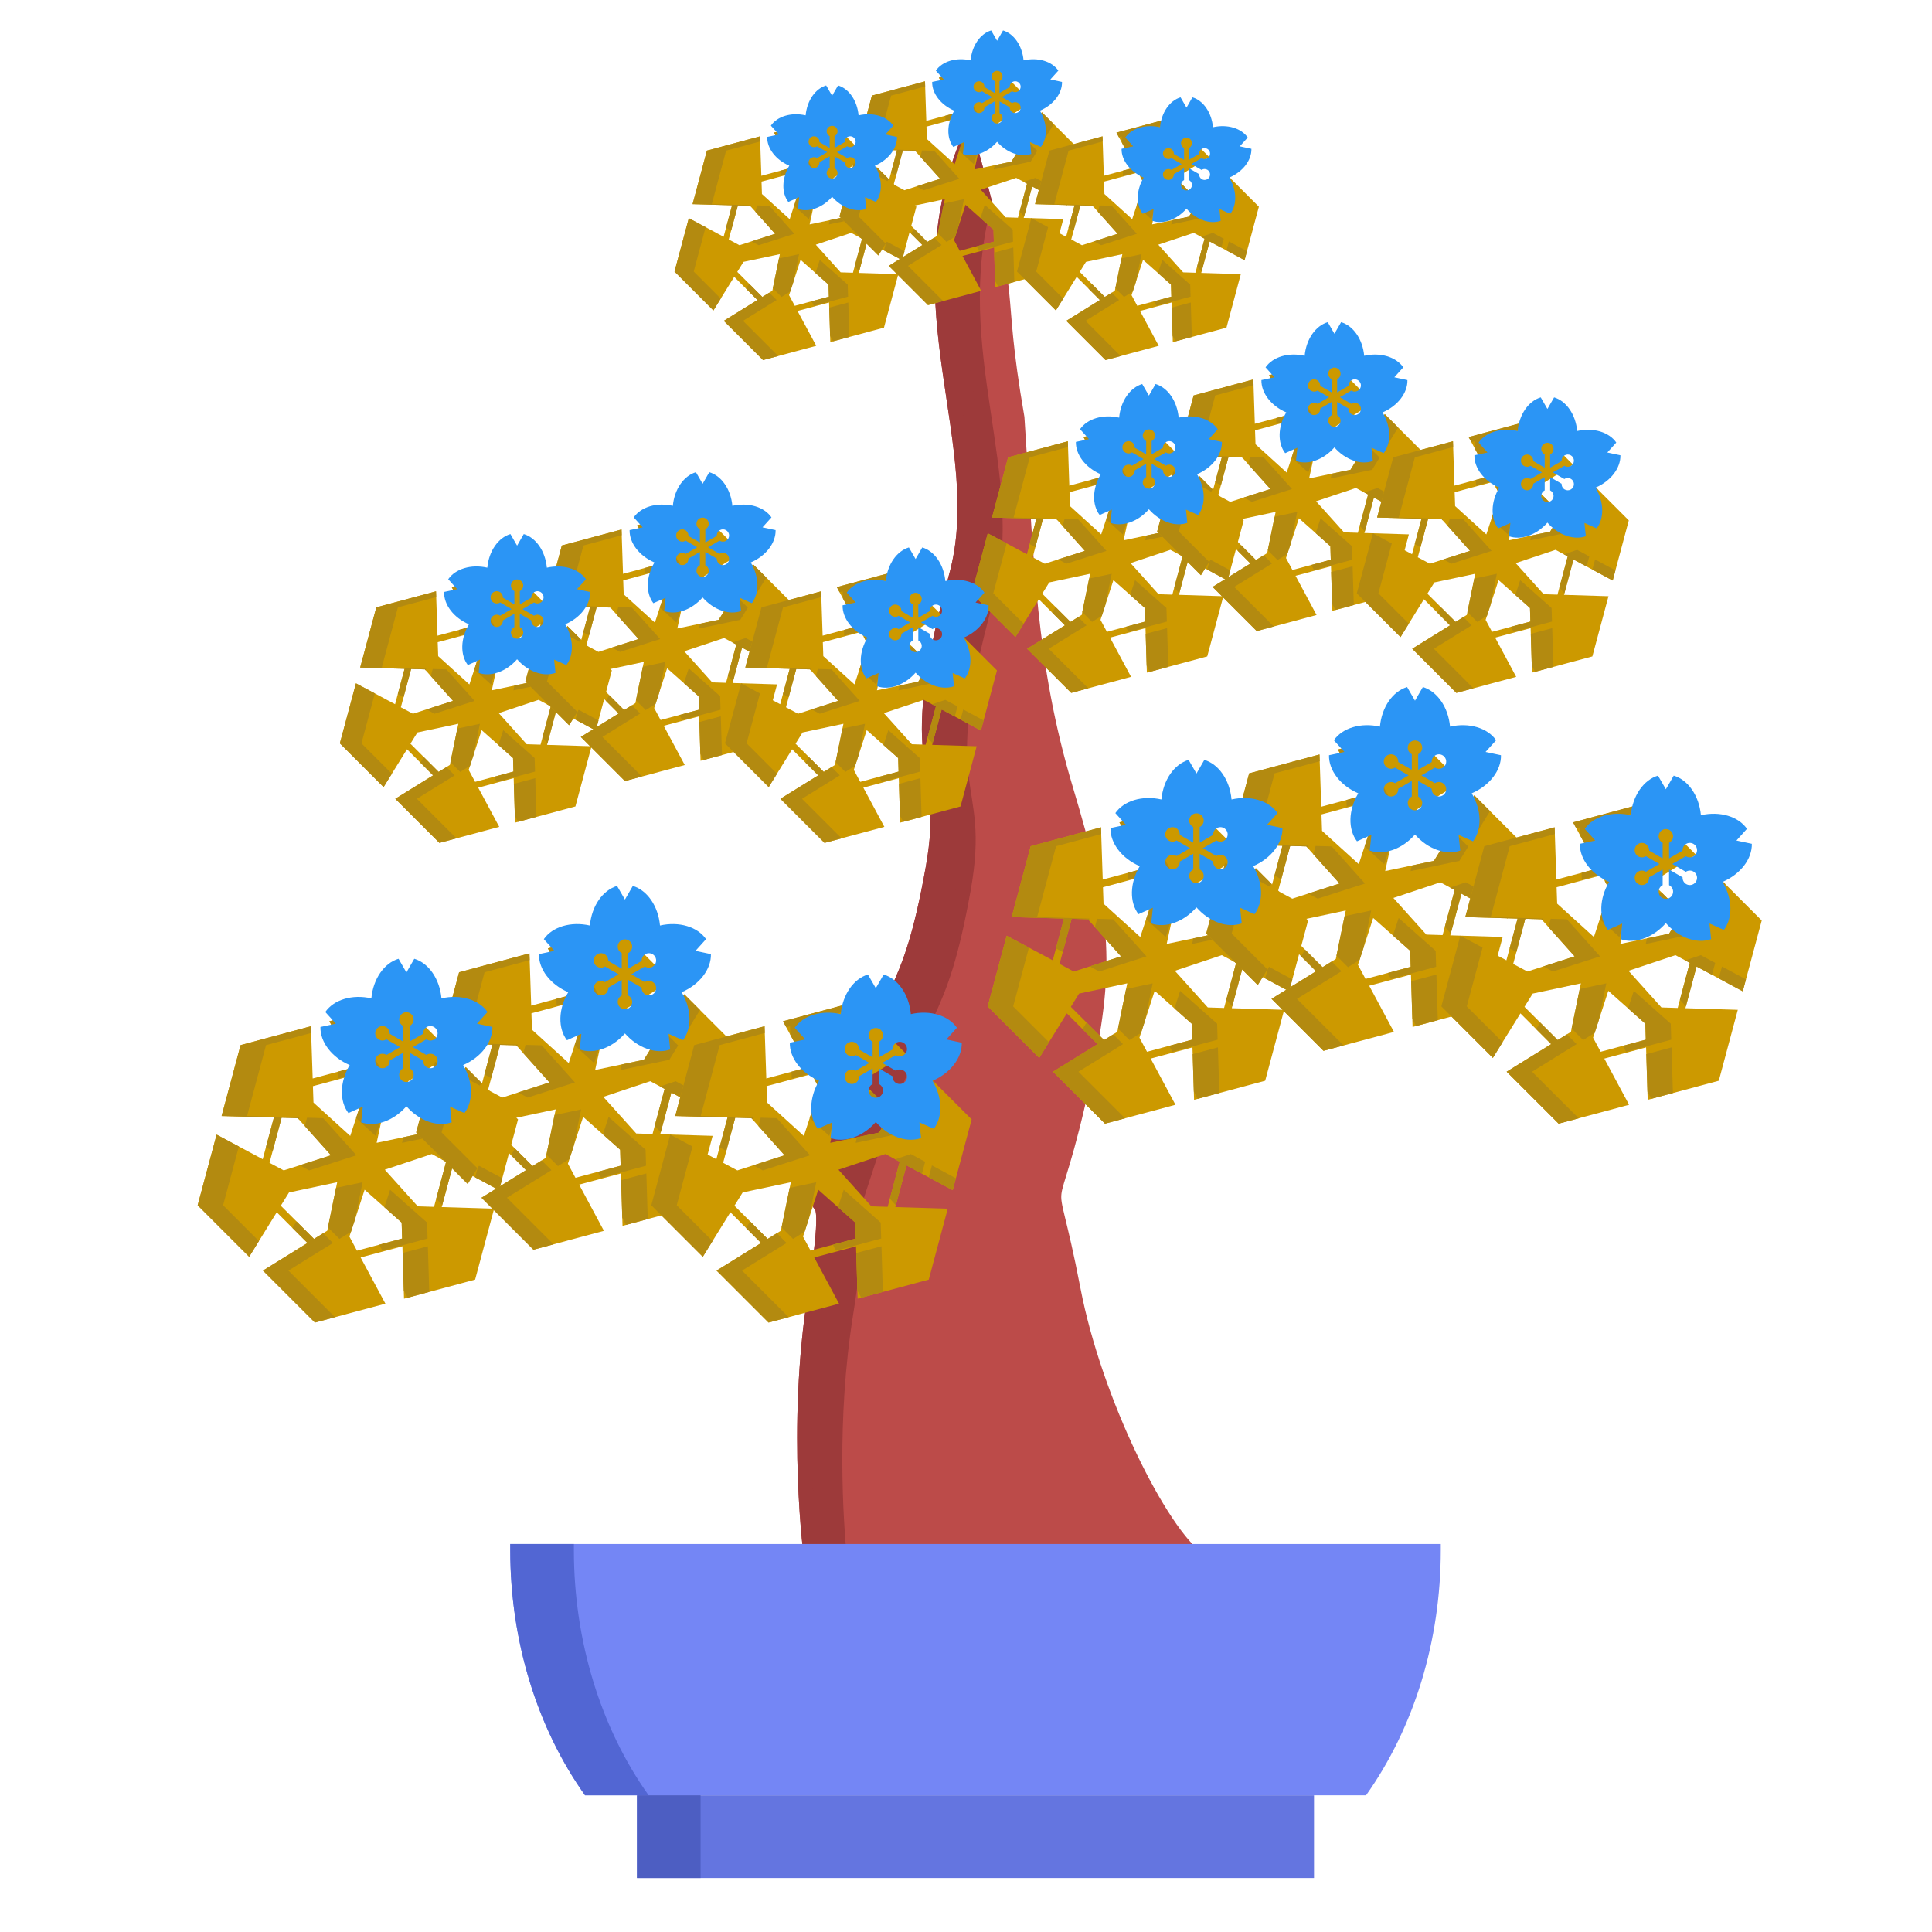 <?xml version="1.0" encoding="UTF-8" standalone="no"?>
<!-- Created with Inkscape (http://www.inkscape.org/) -->

<svg
   width="500"
   height="500"
   viewBox="0 0 132.292 132.292"
   version="1.1"
   id="svg2515"
   inkscape:version="1.1.2 (b8e25be833, 2022-02-05)"
   sodipodi:docname="bonsai09s01blooming.svg"
   inkscape:export-filename="C:\Users\Lenovo\Desktop\Coding\Media files\Bonsais\bonsai09.png"
   inkscape:export-xdpi="96"
   inkscape:export-ydpi="96"
   xmlns:inkscape="http://www.inkscape.org/namespaces/inkscape"
   xmlns:sodipodi="http://sodipodi.sourceforge.net/DTD/sodipodi-0.dtd"
   xmlns="http://www.w3.org/2000/svg"
   xmlns:svg="http://www.w3.org/2000/svg">
  <sodipodi:namedview
     id="namedview2517"
     pagecolor="#ffffff"
     bordercolor="#666666"
     borderopacity="1.0"
     inkscape:pageshadow="2"
     inkscape:pageopacity="0.0"
     inkscape:pagecheckerboard="0"
     inkscape:document-units="mm"
     showgrid="false"
     units="px"
     inkscape:zoom="1.4142136"
     inkscape:cx="272.58966"
     inkscape:cy="246.42671"
     inkscape:window-width="1920"
     inkscape:window-height="1001"
     inkscape:window-x="-9"
     inkscape:window-y="-9"
     inkscape:window-maximized="1"
     inkscape:current-layer="layer1" />
  <defs
     id="defs2512">
    <marker
       style="overflow:visible"
       id="Arrow1Sstart"
       refX="0.0"
       refY="0.0"
       orient="auto"
       inkscape:stockid="Arrow1Sstart"
       inkscape:isstock="true">
      <path
         transform="scale(0.2) translate(6,0)"
         style="fill-rule:evenodd;fill:context-stroke;stroke:context-stroke;stroke-width:1.0pt"
         d="M 0.0,0.0 L 5.0,-5.0 L -12.5,0.0 L 5.0,5.0 L 0.0,0.0 z "
         id="path24092" />
    </marker>
    <marker
       style="overflow:visible"
       id="Arrow1Mstart"
       refX="0.0"
       refY="0.0"
       orient="auto"
       inkscape:stockid="Arrow1Mstart"
       inkscape:isstock="true">
      <path
         transform="scale(0.4) translate(10,0)"
         style="fill-rule:evenodd;fill:context-stroke;stroke:context-stroke;stroke-width:1.0pt"
         d="M 0.0,0.0 L 5.0,-5.0 L -12.5,0.0 L 5.0,5.0 L 0.0,0.0 z "
         id="path24086" />
    </marker>
    <marker
       style="overflow:visible"
       id="Arrow1Lstart"
       refX="0.0"
       refY="0.0"
       orient="auto"
       inkscape:stockid="Arrow1Lstart"
       inkscape:isstock="true">
      <path
         transform="scale(0.8) translate(12.5,0)"
         style="fill-rule:evenodd;fill:context-stroke;stroke:context-stroke;stroke-width:1.0pt"
         d="M 0.0,0.0 L 5.0,-5.0 L -12.5,0.0 L 5.0,5.0 L 0.0,0.0 z "
         id="path24080" />
    </marker>
    <marker
       style="overflow:visible;"
       id="Arrow1Lend"
       refX="0.0"
       refY="0.0"
       orient="auto"
       inkscape:stockid="Arrow1Lend"
       inkscape:isstock="true">
      <path
         transform="scale(0.8) rotate(180) translate(12.5,0)"
         style="fill-rule:evenodd;fill:context-stroke;stroke:context-stroke;stroke-width:1.0pt;"
         d="M 0.0,0.0 L 5.0,-5.0 L -12.5,0.0 L 5.0,5.0 L 0.0,0.0 z "
         id="path24083" />
    </marker>
  </defs>
  <g
     inkscape:label="Formal Upright Style"
     inkscape:groupmode="layer"
     id="layer1"
     style="display:inline">
    <g
       id="g17814-0"
       transform="translate(157.391,24.039)"
       style="display:inline">
      <g
         id="g27631">
        <path
           style="fill:#bc4b49;fill-opacity:1;stroke:#bc4b49;stroke-width:1;stroke-linecap:round;stroke-linejoin:round;stroke-miterlimit:4;stroke-dasharray:none;stroke-opacity:1"
           d="m -101.83,82.739 c 0,0 -1.227,-8.85 0.26,-18.194 1.819,-11.436 -1.638,-0.837 2.09,-12.167 2.988,-9.082 4.317,-7.712 5.968,-16.944 1.411,-7.891 -2.31,-5.889 1.591,-20.003 2.479,-8.968 -3.898,-18.478 0.816,-29.848 3.342,11.856 1.683,9.294 3.362,18.979 0.661,9.858 0.756,16.823 3.328,25.415 2.547,8.508 2.945,11.828 1.3,19.494 -2.599,12.108 -2.718,4.744 -0.78,14.815 1.467,7.621 5.978,16.635 8.577,18.454 2.599,1.819 -26.511,0 -26.511,0 z"
           id="path14864-2"
           sodipodi:nodetypes="cssssccssssc" />
        <path
           id="path14864-2-2"
           style="display:inline;fill:#9d3a3a;fill-opacity:1;stroke:#9d3a3a;stroke-width:1;stroke-linecap:round;stroke-linejoin:round;stroke-miterlimit:4;stroke-dasharray:none;stroke-opacity:1"
           d="m -91.106,-14.418 c -4.714,11.37 1.664,20.881 -0.815,29.848 -3.902,14.114 -0.181,12.113 -1.592,20.003 -1.65,9.231 -2.979,7.862 -5.968,16.944 -3.728,11.329 -0.27,0.73 -2.09,12.166 -1.486,9.344 -0.26,18.194 -0.26,18.194 0,0 0.818,0.049 1.949,0.114 -0.273,-2.764 -0.746,-9.65 0.405,-16.884 1.819,-11.436 -1.638,-0.837 2.09,-12.167 2.988,-9.082 4.317,-7.712 5.968,-16.944 1.411,-7.891 -2.31,-5.889 1.592,-20.003 2.272,-8.217 -2.887,-16.891 -0.141,-27.033 -0.297,-1.18 -0.663,-2.552 -1.138,-4.239 z" />
      </g>
    </g>
    <g
       id="g2469-0"
       style="display:inline"
       transform="translate(-26.49,21.218)">
      <g
         id="g16088-3"
         transform="matrix(1.097,0,0,1.097,-112.633,-9.185)"
         style="display:inline">
        <g
           id="g16024-2">
          <path
             fill="#000000"
             d="m 151.837,51.583 -4.455,1.195 1.553,2.873 -2.596,0.697 -0.109,-3.261 -4.39,1.178 -1.186,4.426 3.264,0.093 -0.698,2.604 -2.877,-1.535 -1.183,4.411 3.215,3.215 1.721,-2.779 1.918,1.918 -2.779,1.722 3.244,3.244 4.399,-1.179 -1.547,-2.884 2.608,-0.698 0.101,3.271 4.438,-1.19 1.186,-4.427 -3.271,-0.101 0.697,-2.602 2.884,1.547 1.183,-4.418 -3.264,-3.265 -1.716,2.786 -1.892,-1.893 2.773,-1.727 z m -2.674,4.491 0.489,0.905 -0.97,2.955 -2.293,-2.081 -0.035,-1.025 2.808,-0.754 z m 2.716,0.71 2.047,2.048 -0.551,0.895 -3.044,0.638 0.656,-3.026 z m -7.479,2.012 1.007,0.029 2.074,2.317 -2.949,0.945 -0.888,-0.474 0.755,-2.816 z m 9.372,2.27 0.895,0.481 -0.754,2.814 -1.016,-0.032 -2.056,-2.286 2.93,-0.976 z m -5.903,1.759 -0.62,3.026 -0.828,0.513 -2.072,-2.073 0.513,-0.827 3.007,-0.639 z m 1.714,0.469 2.31,2.049 0.03,0.997 -2.82,0.756 -0.472,-0.88 0.951,-2.924 z"
             id="path2-3-53"
             style="fill:#cc9900;fill-opacity:1;stroke-width:0.042" />
          <path
             id="path2-3-5-3"
             style="display:inline;fill:#b38a10;fill-opacity:1;stroke-width:0.042"
             d="m 151.837,51.583 -4.455,1.195 0.201,0.372 0.234,-0.063 0.018,0.528 1.1,2.036 -1.023,0.274 0.014,0.423 2.596,-0.697 -1.552,-2.873 3.203,-0.859 z m -5.607,1.504 -4.39,1.178 -1.185,4.426 3.264,0.092 -0.5,1.863 0.424,0.226 0.557,-2.076 1.007,0.029 0.068,0.076 0.032,-0.118 -3.264,-0.092 1.185,-4.426 2.816,-0.756 z m 9.662,2.551 -1.11,1.803 0.982,0.983 1.111,-1.803 z m -5.142,0.436 -1.386,0.372 0.288,0.533 -0.606,1.845 1.223,1.11 0.454,-1.382 0.263,-1.211 0.17,-0.106 0.084,-0.256 z m 2.144,1.067 -0.321,0.2 -0.025,0.114 1.377,1.378 -0.551,0.896 -1.381,0.29 -0.075,0.349 3.044,-0.639 0.551,-0.896 -0.982,-0.982 -0.354,0.575 z m -6.907,1.656 -0.14,0.521 1.633,1.825 -1.956,0.626 0.595,0.318 2.949,-0.944 -2.074,-2.317 z m -5.644,1.056 -1.183,4.411 3.215,3.215 0.607,-0.98 -2.234,-2.235 0.984,-3.67 z m 15.016,1.214 v 5.16e-4 l -0.979,0.326 0.287,0.155 -0.616,2.3 0.372,0.414 0.666,-2.487 0.966,0.518 0.199,-0.745 z m 1.318,0.707 -0.199,0.745 1.496,0.803 0.199,-0.745 z m -7.221,1.052 -1.66,0.352 -0.505,2.468 0.718,0.718 0.721,-0.446 0.252,-0.773 z m 1.715,0.469 -0.356,1.093 1.078,0.957 0.03,0.997 -1.432,0.384 0.199,0.372 2.82,-0.757 -0.03,-0.997 z m -5.841,1.977 -0.253,0.408 0.938,0.938 -2.779,1.722 3.244,3.244 1.252,-0.335 -2.908,-2.909 2.779,-1.722 -0.608,-0.608 -0.573,0.354 z m 8.198,1.551 -1.575,0.421 0.072,2.338 0.241,0.451 1.349,-0.362 z" />
        </g>
        <g
           id="g16024-7-4"
           style="display:inline"
           transform="translate(13.639,-4.547)">
          <path
             fill="#000000"
             d="m 151.837,51.583 -4.455,1.195 1.553,2.873 -2.596,0.697 -0.109,-3.261 -4.39,1.178 -1.186,4.426 3.264,0.093 -0.698,2.604 -2.877,-1.535 -1.183,4.411 3.215,3.215 1.721,-2.779 1.918,1.918 -2.779,1.722 3.244,3.244 4.399,-1.179 -1.547,-2.884 2.608,-0.698 0.101,3.271 4.438,-1.19 1.186,-4.427 -3.271,-0.101 0.697,-2.602 2.884,1.547 1.183,-4.418 -3.264,-3.265 -1.716,2.786 -1.892,-1.893 2.773,-1.727 z m -2.674,4.491 0.489,0.905 -0.97,2.955 -2.293,-2.081 -0.035,-1.025 2.808,-0.754 z m 2.716,0.71 2.047,2.048 -0.551,0.895 -3.044,0.638 0.656,-3.026 z m -7.479,2.012 1.007,0.029 2.074,2.317 -2.949,0.945 -0.888,-0.474 0.755,-2.816 z m 9.372,2.27 0.895,0.481 -0.754,2.814 -1.016,-0.032 -2.056,-2.286 2.93,-0.976 z m -5.903,1.759 -0.62,3.026 -0.828,0.513 -2.072,-2.073 0.513,-0.827 3.007,-0.639 z m 1.714,0.469 2.31,2.049 0.03,0.997 -2.82,0.756 -0.472,-0.88 0.951,-2.924 z"
             id="path2-3-9-9"
             style="fill:#cc9900;fill-opacity:1;stroke-width:0.042" />
          <path
             id="path2-3-5-1-2"
             style="display:inline;fill:#b38a10;fill-opacity:1;stroke-width:0.042"
             d="m 151.837,51.583 -4.455,1.195 0.201,0.372 0.234,-0.063 0.018,0.528 1.1,2.036 -1.023,0.274 0.014,0.423 2.596,-0.697 -1.552,-2.873 3.203,-0.859 z m -5.607,1.504 -4.39,1.178 -1.185,4.426 3.264,0.092 -0.5,1.863 0.424,0.226 0.557,-2.076 1.007,0.029 0.068,0.076 0.032,-0.118 -3.264,-0.092 1.185,-4.426 2.816,-0.756 z m 9.662,2.551 -1.11,1.803 0.982,0.983 1.111,-1.803 z m -5.142,0.436 -1.386,0.372 0.288,0.533 -0.606,1.845 1.223,1.11 0.454,-1.382 0.263,-1.211 0.17,-0.106 0.084,-0.256 z m 2.144,1.067 -0.321,0.2 -0.025,0.114 1.377,1.378 -0.551,0.896 -1.381,0.29 -0.075,0.349 3.044,-0.639 0.551,-0.896 -0.982,-0.982 -0.354,0.575 z m -6.907,1.656 -0.14,0.521 1.633,1.825 -1.956,0.626 0.595,0.318 2.949,-0.944 -2.074,-2.317 z m -5.644,1.056 -1.183,4.411 3.215,3.215 0.607,-0.98 -2.234,-2.235 0.984,-3.67 z m 15.016,1.214 v 5.16e-4 l -0.979,0.326 0.287,0.155 -0.616,2.3 0.372,0.414 0.666,-2.487 0.966,0.518 0.199,-0.745 z m 1.318,0.707 -0.199,0.745 1.496,0.803 0.199,-0.745 z m -7.221,1.052 -1.66,0.352 -0.505,2.468 0.718,0.718 0.721,-0.446 0.252,-0.773 z m 1.715,0.469 -0.356,1.093 1.078,0.957 0.03,0.997 -1.432,0.384 0.199,0.372 2.82,-0.757 -0.03,-0.997 z m -5.841,1.977 -0.253,0.408 0.938,0.938 -2.779,1.722 3.244,3.244 1.252,-0.335 -2.908,-2.909 2.779,-1.722 -0.608,-0.608 -0.573,0.354 z m 8.198,1.551 -1.575,0.421 0.072,2.338 0.241,0.451 1.349,-0.362 z" />
        </g>
        <g
           id="g16024-0-49"
           style="display:inline"
           transform="translate(28.315,-1.2e-5)">
          <path
             fill="#000000"
             d="m 151.837,51.583 -4.455,1.195 1.553,2.873 -2.596,0.697 -0.109,-3.261 -4.39,1.178 -1.186,4.426 3.264,0.093 -0.698,2.604 -2.877,-1.535 -1.183,4.411 3.215,3.215 1.721,-2.779 1.918,1.918 -2.779,1.722 3.244,3.244 4.399,-1.179 -1.547,-2.884 2.608,-0.698 0.101,3.271 4.438,-1.19 1.186,-4.427 -3.271,-0.101 0.697,-2.602 2.884,1.547 1.183,-4.418 -3.264,-3.265 -1.716,2.786 -1.892,-1.893 2.773,-1.727 z m -2.674,4.491 0.489,0.905 -0.97,2.955 -2.293,-2.081 -0.035,-1.025 2.808,-0.754 z m 2.716,0.71 2.047,2.048 -0.551,0.895 -3.044,0.638 0.656,-3.026 z m -7.479,2.012 1.007,0.029 2.074,2.317 -2.949,0.945 -0.888,-0.474 0.755,-2.816 z m 9.372,2.27 0.895,0.481 -0.754,2.814 -1.016,-0.032 -2.056,-2.286 2.93,-0.976 z m -5.903,1.759 -0.62,3.026 -0.828,0.513 -2.072,-2.073 0.513,-0.827 3.007,-0.639 z m 1.714,0.469 2.31,2.049 0.03,0.997 -2.82,0.756 -0.472,-0.88 0.951,-2.924 z"
             id="path2-3-1-3"
             style="fill:#cc9900;fill-opacity:1;stroke-width:0.042" />
          <path
             id="path2-3-5-8-9"
             style="display:inline;fill:#b38a10;fill-opacity:1;stroke-width:0.042"
             d="m 151.837,51.583 -4.455,1.195 0.201,0.372 0.234,-0.063 0.018,0.528 1.1,2.036 -1.023,0.274 0.014,0.423 2.596,-0.697 -1.552,-2.873 3.203,-0.859 z m -5.607,1.504 -4.39,1.178 -1.185,4.426 3.264,0.092 -0.5,1.863 0.424,0.226 0.557,-2.076 1.007,0.029 0.068,0.076 0.032,-0.118 -3.264,-0.092 1.185,-4.426 2.816,-0.756 z m 9.662,2.551 -1.11,1.803 0.982,0.983 1.111,-1.803 z m -5.142,0.436 -1.386,0.372 0.288,0.533 -0.606,1.845 1.223,1.11 0.454,-1.382 0.263,-1.211 0.17,-0.106 0.084,-0.256 z m 2.144,1.067 -0.321,0.2 -0.025,0.114 1.377,1.378 -0.551,0.896 -1.381,0.29 -0.075,0.349 3.044,-0.639 0.551,-0.896 -0.982,-0.982 -0.354,0.575 z m -6.907,1.656 -0.14,0.521 1.633,1.825 -1.956,0.626 0.595,0.318 2.949,-0.944 -2.074,-2.317 z m -5.644,1.056 -1.183,4.411 3.215,3.215 0.607,-0.98 -2.234,-2.235 0.984,-3.67 z m 15.016,1.214 v 5.16e-4 l -0.979,0.326 0.287,0.155 -0.616,2.3 0.372,0.414 0.666,-2.487 0.966,0.518 0.199,-0.745 z m 1.318,0.707 -0.199,0.745 1.496,0.803 0.199,-0.745 z m -7.221,1.052 -1.66,0.352 -0.505,2.468 0.718,0.718 0.721,-0.446 0.252,-0.773 z m 1.715,0.469 -0.356,1.093 1.078,0.957 0.03,0.997 -1.432,0.384 0.199,0.372 2.82,-0.757 -0.03,-0.997 z m -5.841,1.977 -0.253,0.408 0.938,0.938 -2.779,1.722 3.244,3.244 1.252,-0.335 -2.908,-2.909 2.779,-1.722 -0.608,-0.608 -0.573,0.354 z m 8.198,1.551 -1.575,0.421 0.072,2.338 0.241,0.451 1.349,-0.362 z" />
        </g>
      </g>
      <g
         id="g6-75"
         transform="matrix(0.023,0,0,0.023,80.572,45.28)"
         style="display:inline;fill:#2b95f5;fill-opacity:1">
        <path
           class="st0"
           d="m 511.976,213.063 -45.863,-9.749 31.374,-34.845 C 472.114,131.733 417.268,115.015 360.373,127.926 355.071,69.826 322.223,22.83 279.444,10.052 L 256,50.659 232.556,10.053 C 189.777,22.832 156.93,69.828 151.627,127.927 94.733,115.016 39.886,131.734 14.514,168.47 l 31.374,34.844 -45.864,9.749 c -1.066,44.634 33.479,90.396 87.097,113.393 -29.86,50.12 -30.91,107.448 -3.812,142.931 l 42.834,-19.071 -4.901,46.632 c 42.12,14.806 96.318,-3.907 134.758,-47.794 38.44,43.887 92.638,62.6 134.758,47.794 l -4.901,-46.632 42.835,19.072 c 27.097,-35.483 26.048,-92.811 -3.812,-142.932 53.617,-22.996 88.162,-68.759 87.096,-113.393 z m -196.599,83.322 c 3.526,-2.358 7.678,-3.63 11.998,-3.63 3.762,0 7.479,0.998 10.752,2.889 4.986,2.876 8.552,7.525 10.043,13.085 1.49,5.56 0.725,11.369 -2.156,16.353 -3.838,6.65 -10.996,10.781 -18.68,10.781 -3.765,0 -7.484,-1 -10.758,-2.89 -7.126,-4.116 -11.228,-12.025 -10.724,-20.072 l -40.32,-23.278 v 46.552 c 7.222,3.587 12.021,11.096 12.021,19.327 0,11.884 -9.669,21.551 -21.553,21.551 -11.884,0 -21.553,-9.667 -21.553,-21.551 0,-8.231 4.799,-15.74 12.021,-19.327 v -46.552 l -40.319,23.278 c 0.504,8.047 -3.598,15.956 -10.724,20.072 -3.275,1.889 -6.994,2.89 -10.758,2.89 -7.684,0 -14.842,-4.132 -18.682,-10.781 -2.878,-4.984 -3.644,-10.792 -2.154,-16.353 1.49,-5.56 5.057,-10.209 10.043,-13.087 3.272,-1.889 6.989,-2.887 10.752,-2.887 4.321,0 8.473,1.272 11.996,3.63 l 40.312,-23.274 -40.312,-23.272 c -3.523,2.359 -7.675,3.63 -11.996,3.63 -3.762,0 -7.479,-0.998 -10.752,-2.89 -4.986,-2.876 -8.552,-7.525 -10.043,-13.085 -1.49,-5.56 -0.724,-11.369 2.156,-16.353 3.838,-6.65 10.995,-10.781 18.68,-10.781 3.764,0 7.484,1 10.758,2.89 7.126,4.116 11.228,12.025 10.724,20.072 l 40.319,23.278 v -46.552 c -7.222,-3.587 -12.021,-11.096 -12.021,-19.327 0,-11.884 9.669,-21.551 21.553,-21.551 11.884,0 21.553,9.667 21.553,21.551 0,8.231 -4.799,15.74 -12.021,19.327 V 256.6 l 40.32,-23.278 c -0.504,-8.047 3.598,-15.956 10.724,-20.072 3.275,-1.889 6.994,-2.89 10.758,-2.89 7.684,0 14.842,4.132 18.682,10.781 2.878,4.984 3.644,10.792 2.154,16.353 -1.49,5.56 -5.057,10.209 -10.043,13.088 -3.272,1.889 -6.989,2.887 -10.752,2.887 -4.32,0 -8.472,-1.272 -11.998,-3.63 l -40.31,23.272 z"
           id="path4-1-5"
           style="fill:#2b95f5;fill-opacity:1" />
      </g>
      <g
         id="g6-2-7"
         transform="matrix(0.023,0,0,0.023,63.394,39.214)"
         style="display:inline;fill:#2b95f5;fill-opacity:1">
        <path
           class="st0"
           d="m 511.976,213.063 -45.863,-9.749 31.374,-34.845 C 472.114,131.733 417.268,115.015 360.373,127.926 355.071,69.826 322.223,22.83 279.444,10.052 L 256,50.659 232.556,10.053 C 189.777,22.832 156.93,69.828 151.627,127.927 94.733,115.016 39.886,131.734 14.514,168.47 l 31.374,34.844 -45.864,9.749 c -1.066,44.634 33.479,90.396 87.097,113.393 -29.86,50.12 -30.91,107.448 -3.812,142.931 l 42.834,-19.071 -4.901,46.632 c 42.12,14.806 96.318,-3.907 134.758,-47.794 38.44,43.887 92.638,62.6 134.758,47.794 l -4.901,-46.632 42.835,19.072 c 27.097,-35.483 26.048,-92.811 -3.812,-142.932 53.617,-22.996 88.162,-68.759 87.096,-113.393 z m -196.599,83.322 c 3.526,-2.358 7.678,-3.63 11.998,-3.63 3.762,0 7.479,0.998 10.752,2.889 4.986,2.876 8.552,7.525 10.043,13.085 1.49,5.56 0.725,11.369 -2.156,16.353 -3.838,6.65 -10.996,10.781 -18.68,10.781 -3.765,0 -7.484,-1 -10.758,-2.89 -7.126,-4.116 -11.228,-12.025 -10.724,-20.072 l -40.32,-23.278 v 46.552 c 7.222,3.587 12.021,11.096 12.021,19.327 0,11.884 -9.669,21.551 -21.553,21.551 -11.884,0 -21.553,-9.667 -21.553,-21.551 0,-8.231 4.799,-15.74 12.021,-19.327 v -46.552 l -40.319,23.278 c 0.504,8.047 -3.598,15.956 -10.724,20.072 -3.275,1.889 -6.994,2.89 -10.758,2.89 -7.684,0 -14.842,-4.132 -18.682,-10.781 -2.878,-4.984 -3.644,-10.792 -2.154,-16.353 1.49,-5.56 5.057,-10.209 10.043,-13.087 3.272,-1.889 6.989,-2.887 10.752,-2.887 4.321,0 8.473,1.272 11.996,3.63 l 40.312,-23.274 -40.312,-23.272 c -3.523,2.359 -7.675,3.63 -11.996,3.63 -3.762,0 -7.479,-0.998 -10.752,-2.89 -4.986,-2.876 -8.552,-7.525 -10.043,-13.085 -1.49,-5.56 -0.724,-11.369 2.156,-16.353 3.838,-6.65 10.995,-10.781 18.68,-10.781 3.764,0 7.484,1 10.758,2.89 7.126,4.116 11.228,12.025 10.724,20.072 l 40.319,23.278 v -46.552 c -7.222,-3.587 -12.021,-11.096 -12.021,-19.327 0,-11.884 9.669,-21.551 21.553,-21.551 11.884,0 21.553,9.667 21.553,21.551 0,8.231 -4.799,15.74 -12.021,19.327 V 256.6 l 40.32,-23.278 c -0.504,-8.047 3.598,-15.956 10.724,-20.072 3.275,-1.889 6.994,-2.89 10.758,-2.89 7.684,0 14.842,4.132 18.682,10.781 2.878,4.984 3.644,10.792 2.154,16.353 -1.49,5.56 -5.057,10.209 -10.043,13.088 -3.272,1.889 -6.989,2.887 -10.752,2.887 -4.32,0 -8.472,-1.272 -11.998,-3.63 l -40.31,23.272 z"
           id="path4-1-1-3"
           style="fill:#2b95f5;fill-opacity:1" />
      </g>
      <g
         id="g6-2-3-40"
         transform="matrix(0.023,0,0,0.023,48.431,44.202)"
         style="display:inline;fill:#2b95f5;fill-opacity:1">
        <path
           class="st0"
           d="m 511.976,213.063 -45.863,-9.749 31.374,-34.845 C 472.114,131.733 417.268,115.015 360.373,127.926 355.071,69.826 322.223,22.83 279.444,10.052 L 256,50.659 232.556,10.053 C 189.777,22.832 156.93,69.828 151.627,127.927 94.733,115.016 39.886,131.734 14.514,168.47 l 31.374,34.844 -45.864,9.749 c -1.066,44.634 33.479,90.396 87.097,113.393 -29.86,50.12 -30.91,107.448 -3.812,142.931 l 42.834,-19.071 -4.901,46.632 c 42.12,14.806 96.318,-3.907 134.758,-47.794 38.44,43.887 92.638,62.6 134.758,47.794 l -4.901,-46.632 42.835,19.072 c 27.097,-35.483 26.048,-92.811 -3.812,-142.932 53.617,-22.996 88.162,-68.759 87.096,-113.393 z m -196.599,83.322 c 3.526,-2.358 7.678,-3.63 11.998,-3.63 3.762,0 7.479,0.998 10.752,2.889 4.986,2.876 8.552,7.525 10.043,13.085 1.49,5.56 0.725,11.369 -2.156,16.353 -3.838,6.65 -10.996,10.781 -18.68,10.781 -3.765,0 -7.484,-1 -10.758,-2.89 -7.126,-4.116 -11.228,-12.025 -10.724,-20.072 l -40.32,-23.278 v 46.552 c 7.222,3.587 12.021,11.096 12.021,19.327 0,11.884 -9.669,21.551 -21.553,21.551 -11.884,0 -21.553,-9.667 -21.553,-21.551 0,-8.231 4.799,-15.74 12.021,-19.327 v -46.552 l -40.319,23.278 c 0.504,8.047 -3.598,15.956 -10.724,20.072 -3.275,1.889 -6.994,2.89 -10.758,2.89 -7.684,0 -14.842,-4.132 -18.682,-10.781 -2.878,-4.984 -3.644,-10.792 -2.154,-16.353 1.49,-5.56 5.057,-10.209 10.043,-13.087 3.272,-1.889 6.989,-2.887 10.752,-2.887 4.321,0 8.473,1.272 11.996,3.63 l 40.312,-23.274 -40.312,-23.272 c -3.523,2.359 -7.675,3.63 -11.996,3.63 -3.762,0 -7.479,-0.998 -10.752,-2.89 -4.986,-2.876 -8.552,-7.525 -10.043,-13.085 -1.49,-5.56 -0.724,-11.369 2.156,-16.353 3.838,-6.65 10.995,-10.781 18.68,-10.781 3.764,0 7.484,1 10.758,2.89 7.126,4.116 11.228,12.025 10.724,20.072 l 40.319,23.278 v -46.552 c -7.222,-3.587 -12.021,-11.096 -12.021,-19.327 0,-11.884 9.669,-21.551 21.553,-21.551 11.884,0 21.553,9.667 21.553,21.551 0,8.231 -4.799,15.74 -12.021,19.327 V 256.6 l 40.32,-23.278 c -0.504,-8.047 3.598,-15.956 10.724,-20.072 3.275,-1.889 6.994,-2.89 10.758,-2.89 7.684,0 14.842,4.132 18.682,10.781 2.878,4.984 3.644,10.792 2.154,16.353 -1.49,5.56 -5.057,10.209 -10.043,13.088 -3.272,1.889 -6.989,2.887 -10.752,2.887 -4.32,0 -8.472,-1.272 -11.998,-3.63 l -40.31,23.272 z"
           id="path4-1-1-7-7"
           style="fill:#2b95f5;fill-opacity:1" />
      </g>
    </g>
    <g
       id="g2469-3"
       style="display:inline"
       transform="translate(27.608,7.599)">
      <g
         id="g16088-6"
         transform="matrix(1.097,0,0,1.097,-112.633,-9.185)"
         style="display:inline">
        <g
           id="g16024-36">
          <path
             fill="#000000"
             d="m 151.837,51.583 -4.455,1.195 1.553,2.873 -2.596,0.697 -0.109,-3.261 -4.39,1.178 -1.186,4.426 3.264,0.093 -0.698,2.604 -2.877,-1.535 -1.183,4.411 3.215,3.215 1.721,-2.779 1.918,1.918 -2.779,1.722 3.244,3.244 4.399,-1.179 -1.547,-2.884 2.608,-0.698 0.101,3.271 4.438,-1.19 1.186,-4.427 -3.271,-0.101 0.697,-2.602 2.884,1.547 1.183,-4.418 -3.264,-3.265 -1.716,2.786 -1.892,-1.893 2.773,-1.727 z m -2.674,4.491 0.489,0.905 -0.97,2.955 -2.293,-2.081 -0.035,-1.025 2.808,-0.754 z m 2.716,0.71 2.047,2.048 -0.551,0.895 -3.044,0.638 0.656,-3.026 z m -7.479,2.012 1.007,0.029 2.074,2.317 -2.949,0.945 -0.888,-0.474 0.755,-2.816 z m 9.372,2.27 0.895,0.481 -0.754,2.814 -1.016,-0.032 -2.056,-2.286 2.93,-0.976 z m -5.903,1.759 -0.62,3.026 -0.828,0.513 -2.072,-2.073 0.513,-0.827 3.007,-0.639 z m 1.714,0.469 2.31,2.049 0.03,0.997 -2.82,0.756 -0.472,-0.88 0.951,-2.924 z"
             id="path2-3-3"
             style="fill:#cc9900;fill-opacity:1;stroke-width:0.042" />
          <path
             id="path2-3-5-2"
             style="display:inline;fill:#b38a10;fill-opacity:1;stroke-width:0.042"
             d="m 151.837,51.583 -4.455,1.195 0.201,0.372 0.234,-0.063 0.018,0.528 1.1,2.036 -1.023,0.274 0.014,0.423 2.596,-0.697 -1.552,-2.873 3.203,-0.859 z m -5.607,1.504 -4.39,1.178 -1.185,4.426 3.264,0.092 -0.5,1.863 0.424,0.226 0.557,-2.076 1.007,0.029 0.068,0.076 0.032,-0.118 -3.264,-0.092 1.185,-4.426 2.816,-0.756 z m 9.662,2.551 -1.11,1.803 0.982,0.983 1.111,-1.803 z m -5.142,0.436 -1.386,0.372 0.288,0.533 -0.606,1.845 1.223,1.11 0.454,-1.382 0.263,-1.211 0.17,-0.106 0.084,-0.256 z m 2.144,1.067 -0.321,0.2 -0.025,0.114 1.377,1.378 -0.551,0.896 -1.381,0.29 -0.075,0.349 3.044,-0.639 0.551,-0.896 -0.982,-0.982 -0.354,0.575 z m -6.907,1.656 -0.14,0.521 1.633,1.825 -1.956,0.626 0.595,0.318 2.949,-0.944 -2.074,-2.317 z m -5.644,1.056 -1.183,4.411 3.215,3.215 0.607,-0.98 -2.234,-2.235 0.984,-3.67 z m 15.016,1.214 v 5.16e-4 l -0.979,0.326 0.287,0.155 -0.616,2.3 0.372,0.414 0.666,-2.487 0.966,0.518 0.199,-0.745 z m 1.318,0.707 -0.199,0.745 1.496,0.803 0.199,-0.745 z m -7.221,1.052 -1.66,0.352 -0.505,2.468 0.718,0.718 0.721,-0.446 0.252,-0.773 z m 1.715,0.469 -0.356,1.093 1.078,0.957 0.03,0.997 -1.432,0.384 0.199,0.372 2.82,-0.757 -0.03,-0.997 z m -5.841,1.977 -0.253,0.408 0.938,0.938 -2.779,1.722 3.244,3.244 1.252,-0.335 -2.908,-2.909 2.779,-1.722 -0.608,-0.608 -0.573,0.354 z m 8.198,1.551 -1.575,0.421 0.072,2.338 0.241,0.451 1.349,-0.362 z" />
        </g>
        <g
           id="g16024-7-8"
           style="display:inline"
           transform="translate(13.639,-4.547)">
          <path
             fill="#000000"
             d="m 151.837,51.583 -4.455,1.195 1.553,2.873 -2.596,0.697 -0.109,-3.261 -4.39,1.178 -1.186,4.426 3.264,0.093 -0.698,2.604 -2.877,-1.535 -1.183,4.411 3.215,3.215 1.721,-2.779 1.918,1.918 -2.779,1.722 3.244,3.244 4.399,-1.179 -1.547,-2.884 2.608,-0.698 0.101,3.271 4.438,-1.19 1.186,-4.427 -3.271,-0.101 0.697,-2.602 2.884,1.547 1.183,-4.418 -3.264,-3.265 -1.716,2.786 -1.892,-1.893 2.773,-1.727 z m -2.674,4.491 0.489,0.905 -0.97,2.955 -2.293,-2.081 -0.035,-1.025 2.808,-0.754 z m 2.716,0.71 2.047,2.048 -0.551,0.895 -3.044,0.638 0.656,-3.026 z m -7.479,2.012 1.007,0.029 2.074,2.317 -2.949,0.945 -0.888,-0.474 0.755,-2.816 z m 9.372,2.27 0.895,0.481 -0.754,2.814 -1.016,-0.032 -2.056,-2.286 2.93,-0.976 z m -5.903,1.759 -0.62,3.026 -0.828,0.513 -2.072,-2.073 0.513,-0.827 3.007,-0.639 z m 1.714,0.469 2.31,2.049 0.03,0.997 -2.82,0.756 -0.472,-0.88 0.951,-2.924 z"
             id="path2-3-9-3"
             style="fill:#cc9900;fill-opacity:1;stroke-width:0.042" />
          <path
             id="path2-3-5-1-4"
             style="display:inline;fill:#b38a10;fill-opacity:1;stroke-width:0.042"
             d="m 151.837,51.583 -4.455,1.195 0.201,0.372 0.234,-0.063 0.018,0.528 1.1,2.036 -1.023,0.274 0.014,0.423 2.596,-0.697 -1.552,-2.873 3.203,-0.859 z m -5.607,1.504 -4.39,1.178 -1.185,4.426 3.264,0.092 -0.5,1.863 0.424,0.226 0.557,-2.076 1.007,0.029 0.068,0.076 0.032,-0.118 -3.264,-0.092 1.185,-4.426 2.816,-0.756 z m 9.662,2.551 -1.11,1.803 0.982,0.983 1.111,-1.803 z m -5.142,0.436 -1.386,0.372 0.288,0.533 -0.606,1.845 1.223,1.11 0.454,-1.382 0.263,-1.211 0.17,-0.106 0.084,-0.256 z m 2.144,1.067 -0.321,0.2 -0.025,0.114 1.377,1.378 -0.551,0.896 -1.381,0.29 -0.075,0.349 3.044,-0.639 0.551,-0.896 -0.982,-0.982 -0.354,0.575 z m -6.907,1.656 -0.14,0.521 1.633,1.825 -1.956,0.626 0.595,0.318 2.949,-0.944 -2.074,-2.317 z m -5.644,1.056 -1.183,4.411 3.215,3.215 0.607,-0.98 -2.234,-2.235 0.984,-3.67 z m 15.016,1.214 v 5.16e-4 l -0.979,0.326 0.287,0.155 -0.616,2.3 0.372,0.414 0.666,-2.487 0.966,0.518 0.199,-0.745 z m 1.318,0.707 -0.199,0.745 1.496,0.803 0.199,-0.745 z m -7.221,1.052 -1.66,0.352 -0.505,2.468 0.718,0.718 0.721,-0.446 0.252,-0.773 z m 1.715,0.469 -0.356,1.093 1.078,0.957 0.03,0.997 -1.432,0.384 0.199,0.372 2.82,-0.757 -0.03,-0.997 z m -5.841,1.977 -0.253,0.408 0.938,0.938 -2.779,1.722 3.244,3.244 1.252,-0.335 -2.908,-2.909 2.779,-1.722 -0.608,-0.608 -0.573,0.354 z m 8.198,1.551 -1.575,0.421 0.072,2.338 0.241,0.451 1.349,-0.362 z" />
        </g>
        <g
           id="g16024-0-6"
           style="display:inline"
           transform="translate(28.315,-1.2e-5)">
          <path
             fill="#000000"
             d="m 151.837,51.583 -4.455,1.195 1.553,2.873 -2.596,0.697 -0.109,-3.261 -4.39,1.178 -1.186,4.426 3.264,0.093 -0.698,2.604 -2.877,-1.535 -1.183,4.411 3.215,3.215 1.721,-2.779 1.918,1.918 -2.779,1.722 3.244,3.244 4.399,-1.179 -1.547,-2.884 2.608,-0.698 0.101,3.271 4.438,-1.19 1.186,-4.427 -3.271,-0.101 0.697,-2.602 2.884,1.547 1.183,-4.418 -3.264,-3.265 -1.716,2.786 -1.892,-1.893 2.773,-1.727 z m -2.674,4.491 0.489,0.905 -0.97,2.955 -2.293,-2.081 -0.035,-1.025 2.808,-0.754 z m 2.716,0.71 2.047,2.048 -0.551,0.895 -3.044,0.638 0.656,-3.026 z m -7.479,2.012 1.007,0.029 2.074,2.317 -2.949,0.945 -0.888,-0.474 0.755,-2.816 z m 9.372,2.27 0.895,0.481 -0.754,2.814 -1.016,-0.032 -2.056,-2.286 2.93,-0.976 z m -5.903,1.759 -0.62,3.026 -0.828,0.513 -2.072,-2.073 0.513,-0.827 3.007,-0.639 z m 1.714,0.469 2.31,2.049 0.03,0.997 -2.82,0.756 -0.472,-0.88 0.951,-2.924 z"
             id="path2-3-1-4"
             style="fill:#cc9900;fill-opacity:1;stroke-width:0.042" />
          <path
             id="path2-3-5-8-8"
             style="display:inline;fill:#b38a10;fill-opacity:1;stroke-width:0.042"
             d="m 151.837,51.583 -4.455,1.195 0.201,0.372 0.234,-0.063 0.018,0.528 1.1,2.036 -1.023,0.274 0.014,0.423 2.596,-0.697 -1.552,-2.873 3.203,-0.859 z m -5.607,1.504 -4.39,1.178 -1.185,4.426 3.264,0.092 -0.5,1.863 0.424,0.226 0.557,-2.076 1.007,0.029 0.068,0.076 0.032,-0.118 -3.264,-0.092 1.185,-4.426 2.816,-0.756 z m 9.662,2.551 -1.11,1.803 0.982,0.983 1.111,-1.803 z m -5.142,0.436 -1.386,0.372 0.288,0.533 -0.606,1.845 1.223,1.11 0.454,-1.382 0.263,-1.211 0.17,-0.106 0.084,-0.256 z m 2.144,1.067 -0.321,0.2 -0.025,0.114 1.377,1.378 -0.551,0.896 -1.381,0.29 -0.075,0.349 3.044,-0.639 0.551,-0.896 -0.982,-0.982 -0.354,0.575 z m -6.907,1.656 -0.14,0.521 1.633,1.825 -1.956,0.626 0.595,0.318 2.949,-0.944 -2.074,-2.317 z m -5.644,1.056 -1.183,4.411 3.215,3.215 0.607,-0.98 -2.234,-2.235 0.984,-3.67 z m 15.016,1.214 v 5.16e-4 l -0.979,0.326 0.287,0.155 -0.616,2.3 0.372,0.414 0.666,-2.487 0.966,0.518 0.199,-0.745 z m 1.318,0.707 -0.199,0.745 1.496,0.803 0.199,-0.745 z m -7.221,1.052 -1.66,0.352 -0.505,2.468 0.718,0.718 0.721,-0.446 0.252,-0.773 z m 1.715,0.469 -0.356,1.093 1.078,0.957 0.03,0.997 -1.432,0.384 0.199,0.372 2.82,-0.757 -0.03,-0.997 z m -5.841,1.977 -0.253,0.408 0.938,0.938 -2.779,1.722 3.244,3.244 1.252,-0.335 -2.908,-2.909 2.779,-1.722 -0.608,-0.608 -0.573,0.354 z m 8.198,1.551 -1.575,0.421 0.072,2.338 0.241,0.451 1.349,-0.362 z" />
        </g>
      </g>
      <g
         id="g6-3"
         transform="matrix(0.023,0,0,0.023,80.572,45.28)"
         style="display:inline;fill:#2b95f5;fill-opacity:1">
        <path
           class="st0"
           d="m 511.976,213.063 -45.863,-9.749 31.374,-34.845 C 472.114,131.733 417.268,115.015 360.373,127.926 355.071,69.826 322.223,22.83 279.444,10.052 L 256,50.659 232.556,10.053 C 189.777,22.832 156.93,69.828 151.627,127.927 94.733,115.016 39.886,131.734 14.514,168.47 l 31.374,34.844 -45.864,9.749 c -1.066,44.634 33.479,90.396 87.097,113.393 -29.86,50.12 -30.91,107.448 -3.812,142.931 l 42.834,-19.071 -4.901,46.632 c 42.12,14.806 96.318,-3.907 134.758,-47.794 38.44,43.887 92.638,62.6 134.758,47.794 l -4.901,-46.632 42.835,19.072 c 27.097,-35.483 26.048,-92.811 -3.812,-142.932 53.617,-22.996 88.162,-68.759 87.096,-113.393 z m -196.599,83.322 c 3.526,-2.358 7.678,-3.63 11.998,-3.63 3.762,0 7.479,0.998 10.752,2.889 4.986,2.876 8.552,7.525 10.043,13.085 1.49,5.56 0.725,11.369 -2.156,16.353 -3.838,6.65 -10.996,10.781 -18.68,10.781 -3.765,0 -7.484,-1 -10.758,-2.89 -7.126,-4.116 -11.228,-12.025 -10.724,-20.072 l -40.32,-23.278 v 46.552 c 7.222,3.587 12.021,11.096 12.021,19.327 0,11.884 -9.669,21.551 -21.553,21.551 -11.884,0 -21.553,-9.667 -21.553,-21.551 0,-8.231 4.799,-15.74 12.021,-19.327 v -46.552 l -40.319,23.278 c 0.504,8.047 -3.598,15.956 -10.724,20.072 -3.275,1.889 -6.994,2.89 -10.758,2.89 -7.684,0 -14.842,-4.132 -18.682,-10.781 -2.878,-4.984 -3.644,-10.792 -2.154,-16.353 1.49,-5.56 5.057,-10.209 10.043,-13.087 3.272,-1.889 6.989,-2.887 10.752,-2.887 4.321,0 8.473,1.272 11.996,3.63 l 40.312,-23.274 -40.312,-23.272 c -3.523,2.359 -7.675,3.63 -11.996,3.63 -3.762,0 -7.479,-0.998 -10.752,-2.89 -4.986,-2.876 -8.552,-7.525 -10.043,-13.085 -1.49,-5.56 -0.724,-11.369 2.156,-16.353 3.838,-6.65 10.995,-10.781 18.68,-10.781 3.764,0 7.484,1 10.758,2.89 7.126,4.116 11.228,12.025 10.724,20.072 l 40.319,23.278 v -46.552 c -7.222,-3.587 -12.021,-11.096 -12.021,-19.327 0,-11.884 9.669,-21.551 21.553,-21.551 11.884,0 21.553,9.667 21.553,21.551 0,8.231 -4.799,15.74 -12.021,19.327 V 256.6 l 40.32,-23.278 c -0.504,-8.047 3.598,-15.956 10.724,-20.072 3.275,-1.889 6.994,-2.89 10.758,-2.89 7.684,0 14.842,4.132 18.682,10.781 2.878,4.984 3.644,10.792 2.154,16.353 -1.49,5.56 -5.057,10.209 -10.043,13.088 -3.272,1.889 -6.989,2.887 -10.752,2.887 -4.32,0 -8.472,-1.272 -11.998,-3.63 l -40.31,23.272 z"
           id="path4-1-9"
           style="fill:#2b95f5;fill-opacity:1" />
      </g>
      <g
         id="g6-2-6"
         transform="matrix(0.023,0,0,0.023,63.394,39.214)"
         style="display:inline;fill:#2b95f5;fill-opacity:1">
        <path
           class="st0"
           d="m 511.976,213.063 -45.863,-9.749 31.374,-34.845 C 472.114,131.733 417.268,115.015 360.373,127.926 355.071,69.826 322.223,22.83 279.444,10.052 L 256,50.659 232.556,10.053 C 189.777,22.832 156.93,69.828 151.627,127.927 94.733,115.016 39.886,131.734 14.514,168.47 l 31.374,34.844 -45.864,9.749 c -1.066,44.634 33.479,90.396 87.097,113.393 -29.86,50.12 -30.91,107.448 -3.812,142.931 l 42.834,-19.071 -4.901,46.632 c 42.12,14.806 96.318,-3.907 134.758,-47.794 38.44,43.887 92.638,62.6 134.758,47.794 l -4.901,-46.632 42.835,19.072 c 27.097,-35.483 26.048,-92.811 -3.812,-142.932 53.617,-22.996 88.162,-68.759 87.096,-113.393 z m -196.599,83.322 c 3.526,-2.358 7.678,-3.63 11.998,-3.63 3.762,0 7.479,0.998 10.752,2.889 4.986,2.876 8.552,7.525 10.043,13.085 1.49,5.56 0.725,11.369 -2.156,16.353 -3.838,6.65 -10.996,10.781 -18.68,10.781 -3.765,0 -7.484,-1 -10.758,-2.89 -7.126,-4.116 -11.228,-12.025 -10.724,-20.072 l -40.32,-23.278 v 46.552 c 7.222,3.587 12.021,11.096 12.021,19.327 0,11.884 -9.669,21.551 -21.553,21.551 -11.884,0 -21.553,-9.667 -21.553,-21.551 0,-8.231 4.799,-15.74 12.021,-19.327 v -46.552 l -40.319,23.278 c 0.504,8.047 -3.598,15.956 -10.724,20.072 -3.275,1.889 -6.994,2.89 -10.758,2.89 -7.684,0 -14.842,-4.132 -18.682,-10.781 -2.878,-4.984 -3.644,-10.792 -2.154,-16.353 1.49,-5.56 5.057,-10.209 10.043,-13.087 3.272,-1.889 6.989,-2.887 10.752,-2.887 4.321,0 8.473,1.272 11.996,3.63 l 40.312,-23.274 -40.312,-23.272 c -3.523,2.359 -7.675,3.63 -11.996,3.63 -3.762,0 -7.479,-0.998 -10.752,-2.89 -4.986,-2.876 -8.552,-7.525 -10.043,-13.085 -1.49,-5.56 -0.724,-11.369 2.156,-16.353 3.838,-6.65 10.995,-10.781 18.68,-10.781 3.764,0 7.484,1 10.758,2.89 7.126,4.116 11.228,12.025 10.724,20.072 l 40.319,23.278 v -46.552 c -7.222,-3.587 -12.021,-11.096 -12.021,-19.327 0,-11.884 9.669,-21.551 21.553,-21.551 11.884,0 21.553,9.667 21.553,21.551 0,8.231 -4.799,15.74 -12.021,19.327 V 256.6 l 40.32,-23.278 c -0.504,-8.047 3.598,-15.956 10.724,-20.072 3.275,-1.889 6.994,-2.89 10.758,-2.89 7.684,0 14.842,4.132 18.682,10.781 2.878,4.984 3.644,10.792 2.154,16.353 -1.49,5.56 -5.057,10.209 -10.043,13.088 -3.272,1.889 -6.989,2.887 -10.752,2.887 -4.32,0 -8.472,-1.272 -11.998,-3.63 l -40.31,23.272 z"
           id="path4-1-1-9"
           style="fill:#2b95f5;fill-opacity:1" />
      </g>
      <g
         id="g6-2-3-9"
         transform="matrix(0.023,0,0,0.023,48.431,44.202)"
         style="display:inline;fill:#2b95f5;fill-opacity:1">
        <path
           class="st0"
           d="m 511.976,213.063 -45.863,-9.749 31.374,-34.845 C 472.114,131.733 417.268,115.015 360.373,127.926 355.071,69.826 322.223,22.83 279.444,10.052 L 256,50.659 232.556,10.053 C 189.777,22.832 156.93,69.828 151.627,127.927 94.733,115.016 39.886,131.734 14.514,168.47 l 31.374,34.844 -45.864,9.749 c -1.066,44.634 33.479,90.396 87.097,113.393 -29.86,50.12 -30.91,107.448 -3.812,142.931 l 42.834,-19.071 -4.901,46.632 c 42.12,14.806 96.318,-3.907 134.758,-47.794 38.44,43.887 92.638,62.6 134.758,47.794 l -4.901,-46.632 42.835,19.072 c 27.097,-35.483 26.048,-92.811 -3.812,-142.932 53.617,-22.996 88.162,-68.759 87.096,-113.393 z m -196.599,83.322 c 3.526,-2.358 7.678,-3.63 11.998,-3.63 3.762,0 7.479,0.998 10.752,2.889 4.986,2.876 8.552,7.525 10.043,13.085 1.49,5.56 0.725,11.369 -2.156,16.353 -3.838,6.65 -10.996,10.781 -18.68,10.781 -3.765,0 -7.484,-1 -10.758,-2.89 -7.126,-4.116 -11.228,-12.025 -10.724,-20.072 l -40.32,-23.278 v 46.552 c 7.222,3.587 12.021,11.096 12.021,19.327 0,11.884 -9.669,21.551 -21.553,21.551 -11.884,0 -21.553,-9.667 -21.553,-21.551 0,-8.231 4.799,-15.74 12.021,-19.327 v -46.552 l -40.319,23.278 c 0.504,8.047 -3.598,15.956 -10.724,20.072 -3.275,1.889 -6.994,2.89 -10.758,2.89 -7.684,0 -14.842,-4.132 -18.682,-10.781 -2.878,-4.984 -3.644,-10.792 -2.154,-16.353 1.49,-5.56 5.057,-10.209 10.043,-13.087 3.272,-1.889 6.989,-2.887 10.752,-2.887 4.321,0 8.473,1.272 11.996,3.63 l 40.312,-23.274 -40.312,-23.272 c -3.523,2.359 -7.675,3.63 -11.996,3.63 -3.762,0 -7.479,-0.998 -10.752,-2.89 -4.986,-2.876 -8.552,-7.525 -10.043,-13.085 -1.49,-5.56 -0.724,-11.369 2.156,-16.353 3.838,-6.65 10.995,-10.781 18.68,-10.781 3.764,0 7.484,1 10.758,2.89 7.126,4.116 11.228,12.025 10.724,20.072 l 40.319,23.278 v -46.552 c -7.222,-3.587 -12.021,-11.096 -12.021,-19.327 0,-11.884 9.669,-21.551 21.553,-21.551 11.884,0 21.553,9.667 21.553,21.551 0,8.231 -4.799,15.74 -12.021,19.327 V 256.6 l 40.32,-23.278 c -0.504,-8.047 3.598,-15.956 10.724,-20.072 3.275,-1.889 6.994,-2.89 10.758,-2.89 7.684,0 14.842,4.132 18.682,10.781 2.878,4.984 3.644,10.792 2.154,16.353 -1.49,5.56 -5.057,10.209 -10.043,13.088 -3.272,1.889 -6.989,2.887 -10.752,2.887 -4.32,0 -8.472,-1.272 -11.998,-3.63 l -40.31,23.272 z"
           id="path4-1-1-7-6"
           style="fill:#2b95f5;fill-opacity:1" />
      </g>
    </g>
    <g
       id="g2469-06-2"
       style="display:inline"
       transform="matrix(0.849,0,0,0.849,32.553,-11.428)">
      <g
         id="g16088-21-8"
         transform="matrix(1.097,0,0,1.097,-112.633,-9.185)"
         style="display:inline">
        <g
           id="g16024-5-8">
          <path
             fill="#000000"
             d="m 151.837,51.583 -4.455,1.195 1.553,2.873 -2.596,0.697 -0.109,-3.261 -4.39,1.178 -1.186,4.426 3.264,0.093 -0.698,2.604 -2.877,-1.535 -1.183,4.411 3.215,3.215 1.721,-2.779 1.918,1.918 -2.779,1.722 3.244,3.244 4.399,-1.179 -1.547,-2.884 2.608,-0.698 0.101,3.271 4.438,-1.19 1.186,-4.427 -3.271,-0.101 0.697,-2.602 2.884,1.547 1.183,-4.418 -3.264,-3.265 -1.716,2.786 -1.892,-1.893 2.773,-1.727 z m -2.674,4.491 0.489,0.905 -0.97,2.955 -2.293,-2.081 -0.035,-1.025 2.808,-0.754 z m 2.716,0.71 2.047,2.048 -0.551,0.895 -3.044,0.638 0.656,-3.026 z m -7.479,2.012 1.007,0.029 2.074,2.317 -2.949,0.945 -0.888,-0.474 0.755,-2.816 z m 9.372,2.27 0.895,0.481 -0.754,2.814 -1.016,-0.032 -2.056,-2.286 2.93,-0.976 z m -5.903,1.759 -0.62,3.026 -0.828,0.513 -2.072,-2.073 0.513,-0.827 3.007,-0.639 z m 1.714,0.469 2.31,2.049 0.03,0.997 -2.82,0.756 -0.472,-0.88 0.951,-2.924 z"
             id="path2-3-2-2"
             style="fill:#cc9900;fill-opacity:1;stroke-width:0.042" />
          <path
             id="path2-3-5-37-7"
             style="display:inline;fill:#b38a10;fill-opacity:1;stroke-width:0.042"
             d="m 151.837,51.583 -4.455,1.195 0.201,0.372 0.234,-0.063 0.018,0.528 1.1,2.036 -1.023,0.274 0.014,0.423 2.596,-0.697 -1.552,-2.873 3.203,-0.859 z m -5.607,1.504 -4.39,1.178 -1.185,4.426 3.264,0.092 -0.5,1.863 0.424,0.226 0.557,-2.076 1.007,0.029 0.068,0.076 0.032,-0.118 -3.264,-0.092 1.185,-4.426 2.816,-0.756 z m 9.662,2.551 -1.11,1.803 0.982,0.983 1.111,-1.803 z m -5.142,0.436 -1.386,0.372 0.288,0.533 -0.606,1.845 1.223,1.11 0.454,-1.382 0.263,-1.211 0.17,-0.106 0.084,-0.256 z m 2.144,1.067 -0.321,0.2 -0.025,0.114 1.377,1.378 -0.551,0.896 -1.381,0.29 -0.075,0.349 3.044,-0.639 0.551,-0.896 -0.982,-0.982 -0.354,0.575 z m -6.907,1.656 -0.14,0.521 1.633,1.825 -1.956,0.626 0.595,0.318 2.949,-0.944 -2.074,-2.317 z m -5.644,1.056 -1.183,4.411 3.215,3.215 0.607,-0.98 -2.234,-2.235 0.984,-3.67 z m 15.016,1.214 v 5.16e-4 l -0.979,0.326 0.287,0.155 -0.616,2.3 0.372,0.414 0.666,-2.487 0.966,0.518 0.199,-0.745 z m 1.318,0.707 -0.199,0.745 1.496,0.803 0.199,-0.745 z m -7.221,1.052 -1.66,0.352 -0.505,2.468 0.718,0.718 0.721,-0.446 0.252,-0.773 z m 1.715,0.469 -0.356,1.093 1.078,0.957 0.03,0.997 -1.432,0.384 0.199,0.372 2.82,-0.757 -0.03,-0.997 z m -5.841,1.977 -0.253,0.408 0.938,0.938 -2.779,1.722 3.244,3.244 1.252,-0.335 -2.908,-2.909 2.779,-1.722 -0.608,-0.608 -0.573,0.354 z m 8.198,1.551 -1.575,0.421 0.072,2.338 0.241,0.451 1.349,-0.362 z" />
        </g>
        <g
           id="g16024-7-9-7"
           style="display:inline"
           transform="translate(13.639,-4.547)">
          <path
             fill="#000000"
             d="m 151.837,51.583 -4.455,1.195 1.553,2.873 -2.596,0.697 -0.109,-3.261 -4.39,1.178 -1.186,4.426 3.264,0.093 -0.698,2.604 -2.877,-1.535 -1.183,4.411 3.215,3.215 1.721,-2.779 1.918,1.918 -2.779,1.722 3.244,3.244 4.399,-1.179 -1.547,-2.884 2.608,-0.698 0.101,3.271 4.438,-1.19 1.186,-4.427 -3.271,-0.101 0.697,-2.602 2.884,1.547 1.183,-4.418 -3.264,-3.265 -1.716,2.786 -1.892,-1.893 2.773,-1.727 z m -2.674,4.491 0.489,0.905 -0.97,2.955 -2.293,-2.081 -0.035,-1.025 2.808,-0.754 z m 2.716,0.71 2.047,2.048 -0.551,0.895 -3.044,0.638 0.656,-3.026 z m -7.479,2.012 1.007,0.029 2.074,2.317 -2.949,0.945 -0.888,-0.474 0.755,-2.816 z m 9.372,2.27 0.895,0.481 -0.754,2.814 -1.016,-0.032 -2.056,-2.286 2.93,-0.976 z m -5.903,1.759 -0.62,3.026 -0.828,0.513 -2.072,-2.073 0.513,-0.827 3.007,-0.639 z m 1.714,0.469 2.31,2.049 0.03,0.997 -2.82,0.756 -0.472,-0.88 0.951,-2.924 z"
             id="path2-3-9-2-5"
             style="fill:#cc9900;fill-opacity:1;stroke-width:0.042" />
          <path
             id="path2-3-5-1-43-4"
             style="display:inline;fill:#b38a10;fill-opacity:1;stroke-width:0.042"
             d="m 151.837,51.583 -4.455,1.195 0.201,0.372 0.234,-0.063 0.018,0.528 1.1,2.036 -1.023,0.274 0.014,0.423 2.596,-0.697 -1.552,-2.873 3.203,-0.859 z m -5.607,1.504 -4.39,1.178 -1.185,4.426 3.264,0.092 -0.5,1.863 0.424,0.226 0.557,-2.076 1.007,0.029 0.068,0.076 0.032,-0.118 -3.264,-0.092 1.185,-4.426 2.816,-0.756 z m 9.662,2.551 -1.11,1.803 0.982,0.983 1.111,-1.803 z m -5.142,0.436 -1.386,0.372 0.288,0.533 -0.606,1.845 1.223,1.11 0.454,-1.382 0.263,-1.211 0.17,-0.106 0.084,-0.256 z m 2.144,1.067 -0.321,0.2 -0.025,0.114 1.377,1.378 -0.551,0.896 -1.381,0.29 -0.075,0.349 3.044,-0.639 0.551,-0.896 -0.982,-0.982 -0.354,0.575 z m -6.907,1.656 -0.14,0.521 1.633,1.825 -1.956,0.626 0.595,0.318 2.949,-0.944 -2.074,-2.317 z m -5.644,1.056 -1.183,4.411 3.215,3.215 0.607,-0.98 -2.234,-2.235 0.984,-3.67 z m 15.016,1.214 v 5.16e-4 l -0.979,0.326 0.287,0.155 -0.616,2.3 0.372,0.414 0.666,-2.487 0.966,0.518 0.199,-0.745 z m 1.318,0.707 -0.199,0.745 1.496,0.803 0.199,-0.745 z m -7.221,1.052 -1.66,0.352 -0.505,2.468 0.718,0.718 0.721,-0.446 0.252,-0.773 z m 1.715,0.469 -0.356,1.093 1.078,0.957 0.03,0.997 -1.432,0.384 0.199,0.372 2.82,-0.757 -0.03,-0.997 z m -5.841,1.977 -0.253,0.408 0.938,0.938 -2.779,1.722 3.244,3.244 1.252,-0.335 -2.908,-2.909 2.779,-1.722 -0.608,-0.608 -0.573,0.354 z m 8.198,1.551 -1.575,0.421 0.072,2.338 0.241,0.451 1.349,-0.362 z" />
        </g>
        <g
           id="g16024-0-08-1"
           style="display:inline"
           transform="translate(28.315,-1.2e-5)">
          <path
             fill="#000000"
             d="m 151.837,51.583 -4.455,1.195 1.553,2.873 -2.596,0.697 -0.109,-3.261 -4.39,1.178 -1.186,4.426 3.264,0.093 -0.698,2.604 -2.877,-1.535 -1.183,4.411 3.215,3.215 1.721,-2.779 1.918,1.918 -2.779,1.722 3.244,3.244 4.399,-1.179 -1.547,-2.884 2.608,-0.698 0.101,3.271 4.438,-1.19 1.186,-4.427 -3.271,-0.101 0.697,-2.602 2.884,1.547 1.183,-4.418 -3.264,-3.265 -1.716,2.786 -1.892,-1.893 2.773,-1.727 z m -2.674,4.491 0.489,0.905 -0.97,2.955 -2.293,-2.081 -0.035,-1.025 2.808,-0.754 z m 2.716,0.71 2.047,2.048 -0.551,0.895 -3.044,0.638 0.656,-3.026 z m -7.479,2.012 1.007,0.029 2.074,2.317 -2.949,0.945 -0.888,-0.474 0.755,-2.816 z m 9.372,2.27 0.895,0.481 -0.754,2.814 -1.016,-0.032 -2.056,-2.286 2.93,-0.976 z m -5.903,1.759 -0.62,3.026 -0.828,0.513 -2.072,-2.073 0.513,-0.827 3.007,-0.639 z m 1.714,0.469 2.31,2.049 0.03,0.997 -2.82,0.756 -0.472,-0.88 0.951,-2.924 z"
             id="path2-3-1-9-8"
             style="fill:#cc9900;fill-opacity:1;stroke-width:0.042" />
          <path
             id="path2-3-5-8-29-9"
             style="display:inline;fill:#b38a10;fill-opacity:1;stroke-width:0.042"
             d="m 151.837,51.583 -4.455,1.195 0.201,0.372 0.234,-0.063 0.018,0.528 1.1,2.036 -1.023,0.274 0.014,0.423 2.596,-0.697 -1.552,-2.873 3.203,-0.859 z m -5.607,1.504 -4.39,1.178 -1.185,4.426 3.264,0.092 -0.5,1.863 0.424,0.226 0.557,-2.076 1.007,0.029 0.068,0.076 0.032,-0.118 -3.264,-0.092 1.185,-4.426 2.816,-0.756 z m 9.662,2.551 -1.11,1.803 0.982,0.983 1.111,-1.803 z m -5.142,0.436 -1.386,0.372 0.288,0.533 -0.606,1.845 1.223,1.11 0.454,-1.382 0.263,-1.211 0.17,-0.106 0.084,-0.256 z m 2.144,1.067 -0.321,0.2 -0.025,0.114 1.377,1.378 -0.551,0.896 -1.381,0.29 -0.075,0.349 3.044,-0.639 0.551,-0.896 -0.982,-0.982 -0.354,0.575 z m -6.907,1.656 -0.14,0.521 1.633,1.825 -1.956,0.626 0.595,0.318 2.949,-0.944 -2.074,-2.317 z m -5.644,1.056 -1.183,4.411 3.215,3.215 0.607,-0.98 -2.234,-2.235 0.984,-3.67 z m 15.016,1.214 v 5.16e-4 l -0.979,0.326 0.287,0.155 -0.616,2.3 0.372,0.414 0.666,-2.487 0.966,0.518 0.199,-0.745 z m 1.318,0.707 -0.199,0.745 1.496,0.803 0.199,-0.745 z m -7.221,1.052 -1.66,0.352 -0.505,2.468 0.718,0.718 0.721,-0.446 0.252,-0.773 z m 1.715,0.469 -0.356,1.093 1.078,0.957 0.03,0.997 -1.432,0.384 0.199,0.372 2.82,-0.757 -0.03,-0.997 z m -5.841,1.977 -0.253,0.408 0.938,0.938 -2.779,1.722 3.244,3.244 1.252,-0.335 -2.908,-2.909 2.779,-1.722 -0.608,-0.608 -0.573,0.354 z m 8.198,1.551 -1.575,0.421 0.072,2.338 0.241,0.451 1.349,-0.362 z" />
        </g>
      </g>
      <g
         id="g6-4-7"
         transform="matrix(0.023,0,0,0.023,80.572,45.28)"
         style="display:inline;fill:#2b95f5;fill-opacity:1">
        <path
           class="st0"
           d="m 511.976,213.063 -45.863,-9.749 31.374,-34.845 C 472.114,131.733 417.268,115.015 360.373,127.926 355.071,69.826 322.223,22.83 279.444,10.052 L 256,50.659 232.556,10.053 C 189.777,22.832 156.93,69.828 151.627,127.927 94.733,115.016 39.886,131.734 14.514,168.47 l 31.374,34.844 -45.864,9.749 c -1.066,44.634 33.479,90.396 87.097,113.393 -29.86,50.12 -30.91,107.448 -3.812,142.931 l 42.834,-19.071 -4.901,46.632 c 42.12,14.806 96.318,-3.907 134.758,-47.794 38.44,43.887 92.638,62.6 134.758,47.794 l -4.901,-46.632 42.835,19.072 c 27.097,-35.483 26.048,-92.811 -3.812,-142.932 53.617,-22.996 88.162,-68.759 87.096,-113.393 z m -196.599,83.322 c 3.526,-2.358 7.678,-3.63 11.998,-3.63 3.762,0 7.479,0.998 10.752,2.889 4.986,2.876 8.552,7.525 10.043,13.085 1.49,5.56 0.725,11.369 -2.156,16.353 -3.838,6.65 -10.996,10.781 -18.68,10.781 -3.765,0 -7.484,-1 -10.758,-2.89 -7.126,-4.116 -11.228,-12.025 -10.724,-20.072 l -40.32,-23.278 v 46.552 c 7.222,3.587 12.021,11.096 12.021,19.327 0,11.884 -9.669,21.551 -21.553,21.551 -11.884,0 -21.553,-9.667 -21.553,-21.551 0,-8.231 4.799,-15.74 12.021,-19.327 v -46.552 l -40.319,23.278 c 0.504,8.047 -3.598,15.956 -10.724,20.072 -3.275,1.889 -6.994,2.89 -10.758,2.89 -7.684,0 -14.842,-4.132 -18.682,-10.781 -2.878,-4.984 -3.644,-10.792 -2.154,-16.353 1.49,-5.56 5.057,-10.209 10.043,-13.087 3.272,-1.889 6.989,-2.887 10.752,-2.887 4.321,0 8.473,1.272 11.996,3.63 l 40.312,-23.274 -40.312,-23.272 c -3.523,2.359 -7.675,3.63 -11.996,3.63 -3.762,0 -7.479,-0.998 -10.752,-2.89 -4.986,-2.876 -8.552,-7.525 -10.043,-13.085 -1.49,-5.56 -0.724,-11.369 2.156,-16.353 3.838,-6.65 10.995,-10.781 18.68,-10.781 3.764,0 7.484,1 10.758,2.89 7.126,4.116 11.228,12.025 10.724,20.072 l 40.319,23.278 v -46.552 c -7.222,-3.587 -12.021,-11.096 -12.021,-19.327 0,-11.884 9.669,-21.551 21.553,-21.551 11.884,0 21.553,9.667 21.553,21.551 0,8.231 -4.799,15.74 -12.021,19.327 V 256.6 l 40.32,-23.278 c -0.504,-8.047 3.598,-15.956 10.724,-20.072 3.275,-1.889 6.994,-2.89 10.758,-2.89 7.684,0 14.842,4.132 18.682,10.781 2.878,4.984 3.644,10.792 2.154,16.353 -1.49,5.56 -5.057,10.209 -10.043,13.088 -3.272,1.889 -6.989,2.887 -10.752,2.887 -4.32,0 -8.472,-1.272 -11.998,-3.63 l -40.31,23.272 z"
           id="path4-1-8-7"
           style="fill:#2b95f5;fill-opacity:1" />
      </g>
      <g
         id="g6-2-4-2"
         transform="matrix(0.023,0,0,0.023,63.394,39.214)"
         style="display:inline;fill:#2b95f5;fill-opacity:1">
        <path
           class="st0"
           d="m 511.976,213.063 -45.863,-9.749 31.374,-34.845 C 472.114,131.733 417.268,115.015 360.373,127.926 355.071,69.826 322.223,22.83 279.444,10.052 L 256,50.659 232.556,10.053 C 189.777,22.832 156.93,69.828 151.627,127.927 94.733,115.016 39.886,131.734 14.514,168.47 l 31.374,34.844 -45.864,9.749 c -1.066,44.634 33.479,90.396 87.097,113.393 -29.86,50.12 -30.91,107.448 -3.812,142.931 l 42.834,-19.071 -4.901,46.632 c 42.12,14.806 96.318,-3.907 134.758,-47.794 38.44,43.887 92.638,62.6 134.758,47.794 l -4.901,-46.632 42.835,19.072 c 27.097,-35.483 26.048,-92.811 -3.812,-142.932 53.617,-22.996 88.162,-68.759 87.096,-113.393 z m -196.599,83.322 c 3.526,-2.358 7.678,-3.63 11.998,-3.63 3.762,0 7.479,0.998 10.752,2.889 4.986,2.876 8.552,7.525 10.043,13.085 1.49,5.56 0.725,11.369 -2.156,16.353 -3.838,6.65 -10.996,10.781 -18.68,10.781 -3.765,0 -7.484,-1 -10.758,-2.89 -7.126,-4.116 -11.228,-12.025 -10.724,-20.072 l -40.32,-23.278 v 46.552 c 7.222,3.587 12.021,11.096 12.021,19.327 0,11.884 -9.669,21.551 -21.553,21.551 -11.884,0 -21.553,-9.667 -21.553,-21.551 0,-8.231 4.799,-15.74 12.021,-19.327 v -46.552 l -40.319,23.278 c 0.504,8.047 -3.598,15.956 -10.724,20.072 -3.275,1.889 -6.994,2.89 -10.758,2.89 -7.684,0 -14.842,-4.132 -18.682,-10.781 -2.878,-4.984 -3.644,-10.792 -2.154,-16.353 1.49,-5.56 5.057,-10.209 10.043,-13.087 3.272,-1.889 6.989,-2.887 10.752,-2.887 4.321,0 8.473,1.272 11.996,3.63 l 40.312,-23.274 -40.312,-23.272 c -3.523,2.359 -7.675,3.63 -11.996,3.63 -3.762,0 -7.479,-0.998 -10.752,-2.89 -4.986,-2.876 -8.552,-7.525 -10.043,-13.085 -1.49,-5.56 -0.724,-11.369 2.156,-16.353 3.838,-6.65 10.995,-10.781 18.68,-10.781 3.764,0 7.484,1 10.758,2.89 7.126,4.116 11.228,12.025 10.724,20.072 l 40.319,23.278 v -46.552 c -7.222,-3.587 -12.021,-11.096 -12.021,-19.327 0,-11.884 9.669,-21.551 21.553,-21.551 11.884,0 21.553,9.667 21.553,21.551 0,8.231 -4.799,15.74 -12.021,19.327 V 256.6 l 40.32,-23.278 c -0.504,-8.047 3.598,-15.956 10.724,-20.072 3.275,-1.889 6.994,-2.89 10.758,-2.89 7.684,0 14.842,4.132 18.682,10.781 2.878,4.984 3.644,10.792 2.154,16.353 -1.49,5.56 -5.057,10.209 -10.043,13.088 -3.272,1.889 -6.989,2.887 -10.752,2.887 -4.32,0 -8.472,-1.272 -11.998,-3.63 l -40.31,23.272 z"
           id="path4-1-1-5-1"
           style="fill:#2b95f5;fill-opacity:1" />
      </g>
      <g
         id="g6-2-3-94-9"
         transform="matrix(0.023,0,0,0.023,48.431,44.202)"
         style="display:inline;fill:#2b95f5;fill-opacity:1">
        <path
           class="st0"
           d="m 511.976,213.063 -45.863,-9.749 31.374,-34.845 C 472.114,131.733 417.268,115.015 360.373,127.926 355.071,69.826 322.223,22.83 279.444,10.052 L 256,50.659 232.556,10.053 C 189.777,22.832 156.93,69.828 151.627,127.927 94.733,115.016 39.886,131.734 14.514,168.47 l 31.374,34.844 -45.864,9.749 c -1.066,44.634 33.479,90.396 87.097,113.393 -29.86,50.12 -30.91,107.448 -3.812,142.931 l 42.834,-19.071 -4.901,46.632 c 42.12,14.806 96.318,-3.907 134.758,-47.794 38.44,43.887 92.638,62.6 134.758,47.794 l -4.901,-46.632 42.835,19.072 c 27.097,-35.483 26.048,-92.811 -3.812,-142.932 53.617,-22.996 88.162,-68.759 87.096,-113.393 z m -196.599,83.322 c 3.526,-2.358 7.678,-3.63 11.998,-3.63 3.762,0 7.479,0.998 10.752,2.889 4.986,2.876 8.552,7.525 10.043,13.085 1.49,5.56 0.725,11.369 -2.156,16.353 -3.838,6.65 -10.996,10.781 -18.68,10.781 -3.765,0 -7.484,-1 -10.758,-2.89 -7.126,-4.116 -11.228,-12.025 -10.724,-20.072 l -40.32,-23.278 v 46.552 c 7.222,3.587 12.021,11.096 12.021,19.327 0,11.884 -9.669,21.551 -21.553,21.551 -11.884,0 -21.553,-9.667 -21.553,-21.551 0,-8.231 4.799,-15.74 12.021,-19.327 v -46.552 l -40.319,23.278 c 0.504,8.047 -3.598,15.956 -10.724,20.072 -3.275,1.889 -6.994,2.89 -10.758,2.89 -7.684,0 -14.842,-4.132 -18.682,-10.781 -2.878,-4.984 -3.644,-10.792 -2.154,-16.353 1.49,-5.56 5.057,-10.209 10.043,-13.087 3.272,-1.889 6.989,-2.887 10.752,-2.887 4.321,0 8.473,1.272 11.996,3.63 l 40.312,-23.274 -40.312,-23.272 c -3.523,2.359 -7.675,3.63 -11.996,3.63 -3.762,0 -7.479,-0.998 -10.752,-2.89 -4.986,-2.876 -8.552,-7.525 -10.043,-13.085 -1.49,-5.56 -0.724,-11.369 2.156,-16.353 3.838,-6.65 10.995,-10.781 18.68,-10.781 3.764,0 7.484,1 10.758,2.89 7.126,4.116 11.228,12.025 10.724,20.072 l 40.319,23.278 v -46.552 c -7.222,-3.587 -12.021,-11.096 -12.021,-19.327 0,-11.884 9.669,-21.551 21.553,-21.551 11.884,0 21.553,9.667 21.553,21.551 0,8.231 -4.799,15.74 -12.021,19.327 V 256.6 l 40.32,-23.278 c -0.504,-8.047 3.598,-15.956 10.724,-20.072 3.275,-1.889 6.994,-2.89 10.758,-2.89 7.684,0 14.842,4.132 18.682,10.781 2.878,4.984 3.644,10.792 2.154,16.353 -1.49,5.56 -5.057,10.209 -10.043,13.088 -3.272,1.889 -6.989,2.887 -10.752,2.887 -4.32,0 -8.472,-1.272 -11.998,-3.63 l -40.31,23.272 z"
           id="path4-1-1-7-2-0"
           style="fill:#2b95f5;fill-opacity:1" />
      </g>
    </g>
    <g
       id="g2469-06"
       style="display:inline"
       transform="matrix(0.849,0,0,0.849,-10.71,-1.155)">
      <g
         id="g16088-21"
         transform="matrix(1.097,0,0,1.097,-112.633,-9.185)"
         style="display:inline">
        <g
           id="g16024-5">
          <path
             fill="#000000"
             d="m 151.837,51.583 -4.455,1.195 1.553,2.873 -2.596,0.697 -0.109,-3.261 -4.39,1.178 -1.186,4.426 3.264,0.093 -0.698,2.604 -2.877,-1.535 -1.183,4.411 3.215,3.215 1.721,-2.779 1.918,1.918 -2.779,1.722 3.244,3.244 4.399,-1.179 -1.547,-2.884 2.608,-0.698 0.101,3.271 4.438,-1.19 1.186,-4.427 -3.271,-0.101 0.697,-2.602 2.884,1.547 1.183,-4.418 -3.264,-3.265 -1.716,2.786 -1.892,-1.893 2.773,-1.727 z m -2.674,4.491 0.489,0.905 -0.97,2.955 -2.293,-2.081 -0.035,-1.025 2.808,-0.754 z m 2.716,0.71 2.047,2.048 -0.551,0.895 -3.044,0.638 0.656,-3.026 z m -7.479,2.012 1.007,0.029 2.074,2.317 -2.949,0.945 -0.888,-0.474 0.755,-2.816 z m 9.372,2.27 0.895,0.481 -0.754,2.814 -1.016,-0.032 -2.056,-2.286 2.93,-0.976 z m -5.903,1.759 -0.62,3.026 -0.828,0.513 -2.072,-2.073 0.513,-0.827 3.007,-0.639 z m 1.714,0.469 2.31,2.049 0.03,0.997 -2.82,0.756 -0.472,-0.88 0.951,-2.924 z"
             id="path2-3-2"
             style="fill:#cc9900;fill-opacity:1;stroke-width:0.042" />
          <path
             id="path2-3-5-37"
             style="display:inline;fill:#b38a10;fill-opacity:1;stroke-width:0.042"
             d="m 151.837,51.583 -4.455,1.195 0.201,0.372 0.234,-0.063 0.018,0.528 1.1,2.036 -1.023,0.274 0.014,0.423 2.596,-0.697 -1.552,-2.873 3.203,-0.859 z m -5.607,1.504 -4.39,1.178 -1.185,4.426 3.264,0.092 -0.5,1.863 0.424,0.226 0.557,-2.076 1.007,0.029 0.068,0.076 0.032,-0.118 -3.264,-0.092 1.185,-4.426 2.816,-0.756 z m 9.662,2.551 -1.11,1.803 0.982,0.983 1.111,-1.803 z m -5.142,0.436 -1.386,0.372 0.288,0.533 -0.606,1.845 1.223,1.11 0.454,-1.382 0.263,-1.211 0.17,-0.106 0.084,-0.256 z m 2.144,1.067 -0.321,0.2 -0.025,0.114 1.377,1.378 -0.551,0.896 -1.381,0.29 -0.075,0.349 3.044,-0.639 0.551,-0.896 -0.982,-0.982 -0.354,0.575 z m -6.907,1.656 -0.14,0.521 1.633,1.825 -1.956,0.626 0.595,0.318 2.949,-0.944 -2.074,-2.317 z m -5.644,1.056 -1.183,4.411 3.215,3.215 0.607,-0.98 -2.234,-2.235 0.984,-3.67 z m 15.016,1.214 v 5.16e-4 l -0.979,0.326 0.287,0.155 -0.616,2.3 0.372,0.414 0.666,-2.487 0.966,0.518 0.199,-0.745 z m 1.318,0.707 -0.199,0.745 1.496,0.803 0.199,-0.745 z m -7.221,1.052 -1.66,0.352 -0.505,2.468 0.718,0.718 0.721,-0.446 0.252,-0.773 z m 1.715,0.469 -0.356,1.093 1.078,0.957 0.03,0.997 -1.432,0.384 0.199,0.372 2.82,-0.757 -0.03,-0.997 z m -5.841,1.977 -0.253,0.408 0.938,0.938 -2.779,1.722 3.244,3.244 1.252,-0.335 -2.908,-2.909 2.779,-1.722 -0.608,-0.608 -0.573,0.354 z m 8.198,1.551 -1.575,0.421 0.072,2.338 0.241,0.451 1.349,-0.362 z" />
        </g>
        <g
           id="g16024-7-9"
           style="display:inline"
           transform="translate(13.639,-4.547)">
          <path
             fill="#000000"
             d="m 151.837,51.583 -4.455,1.195 1.553,2.873 -2.596,0.697 -0.109,-3.261 -4.39,1.178 -1.186,4.426 3.264,0.093 -0.698,2.604 -2.877,-1.535 -1.183,4.411 3.215,3.215 1.721,-2.779 1.918,1.918 -2.779,1.722 3.244,3.244 4.399,-1.179 -1.547,-2.884 2.608,-0.698 0.101,3.271 4.438,-1.19 1.186,-4.427 -3.271,-0.101 0.697,-2.602 2.884,1.547 1.183,-4.418 -3.264,-3.265 -1.716,2.786 -1.892,-1.893 2.773,-1.727 z m -2.674,4.491 0.489,0.905 -0.97,2.955 -2.293,-2.081 -0.035,-1.025 2.808,-0.754 z m 2.716,0.71 2.047,2.048 -0.551,0.895 -3.044,0.638 0.656,-3.026 z m -7.479,2.012 1.007,0.029 2.074,2.317 -2.949,0.945 -0.888,-0.474 0.755,-2.816 z m 9.372,2.27 0.895,0.481 -0.754,2.814 -1.016,-0.032 -2.056,-2.286 2.93,-0.976 z m -5.903,1.759 -0.62,3.026 -0.828,0.513 -2.072,-2.073 0.513,-0.827 3.007,-0.639 z m 1.714,0.469 2.31,2.049 0.03,0.997 -2.82,0.756 -0.472,-0.88 0.951,-2.924 z"
             id="path2-3-9-2"
             style="fill:#cc9900;fill-opacity:1;stroke-width:0.042" />
          <path
             id="path2-3-5-1-43"
             style="display:inline;fill:#b38a10;fill-opacity:1;stroke-width:0.042"
             d="m 151.837,51.583 -4.455,1.195 0.201,0.372 0.234,-0.063 0.018,0.528 1.1,2.036 -1.023,0.274 0.014,0.423 2.596,-0.697 -1.552,-2.873 3.203,-0.859 z m -5.607,1.504 -4.39,1.178 -1.185,4.426 3.264,0.092 -0.5,1.863 0.424,0.226 0.557,-2.076 1.007,0.029 0.068,0.076 0.032,-0.118 -3.264,-0.092 1.185,-4.426 2.816,-0.756 z m 9.662,2.551 -1.11,1.803 0.982,0.983 1.111,-1.803 z m -5.142,0.436 -1.386,0.372 0.288,0.533 -0.606,1.845 1.223,1.11 0.454,-1.382 0.263,-1.211 0.17,-0.106 0.084,-0.256 z m 2.144,1.067 -0.321,0.2 -0.025,0.114 1.377,1.378 -0.551,0.896 -1.381,0.29 -0.075,0.349 3.044,-0.639 0.551,-0.896 -0.982,-0.982 -0.354,0.575 z m -6.907,1.656 -0.14,0.521 1.633,1.825 -1.956,0.626 0.595,0.318 2.949,-0.944 -2.074,-2.317 z m -5.644,1.056 -1.183,4.411 3.215,3.215 0.607,-0.98 -2.234,-2.235 0.984,-3.67 z m 15.016,1.214 v 5.16e-4 l -0.979,0.326 0.287,0.155 -0.616,2.3 0.372,0.414 0.666,-2.487 0.966,0.518 0.199,-0.745 z m 1.318,0.707 -0.199,0.745 1.496,0.803 0.199,-0.745 z m -7.221,1.052 -1.66,0.352 -0.505,2.468 0.718,0.718 0.721,-0.446 0.252,-0.773 z m 1.715,0.469 -0.356,1.093 1.078,0.957 0.03,0.997 -1.432,0.384 0.199,0.372 2.82,-0.757 -0.03,-0.997 z m -5.841,1.977 -0.253,0.408 0.938,0.938 -2.779,1.722 3.244,3.244 1.252,-0.335 -2.908,-2.909 2.779,-1.722 -0.608,-0.608 -0.573,0.354 z m 8.198,1.551 -1.575,0.421 0.072,2.338 0.241,0.451 1.349,-0.362 z" />
        </g>
        <g
           id="g16024-0-08"
           style="display:inline"
           transform="translate(28.315,-1.2e-5)">
          <path
             fill="#000000"
             d="m 151.837,51.583 -4.455,1.195 1.553,2.873 -2.596,0.697 -0.109,-3.261 -4.39,1.178 -1.186,4.426 3.264,0.093 -0.698,2.604 -2.877,-1.535 -1.183,4.411 3.215,3.215 1.721,-2.779 1.918,1.918 -2.779,1.722 3.244,3.244 4.399,-1.179 -1.547,-2.884 2.608,-0.698 0.101,3.271 4.438,-1.19 1.186,-4.427 -3.271,-0.101 0.697,-2.602 2.884,1.547 1.183,-4.418 -3.264,-3.265 -1.716,2.786 -1.892,-1.893 2.773,-1.727 z m -2.674,4.491 0.489,0.905 -0.97,2.955 -2.293,-2.081 -0.035,-1.025 2.808,-0.754 z m 2.716,0.71 2.047,2.048 -0.551,0.895 -3.044,0.638 0.656,-3.026 z m -7.479,2.012 1.007,0.029 2.074,2.317 -2.949,0.945 -0.888,-0.474 0.755,-2.816 z m 9.372,2.27 0.895,0.481 -0.754,2.814 -1.016,-0.032 -2.056,-2.286 2.93,-0.976 z m -5.903,1.759 -0.62,3.026 -0.828,0.513 -2.072,-2.073 0.513,-0.827 3.007,-0.639 z m 1.714,0.469 2.31,2.049 0.03,0.997 -2.82,0.756 -0.472,-0.88 0.951,-2.924 z"
             id="path2-3-1-9"
             style="fill:#cc9900;fill-opacity:1;stroke-width:0.042" />
          <path
             id="path2-3-5-8-29"
             style="display:inline;fill:#b38a10;fill-opacity:1;stroke-width:0.042"
             d="m 151.837,51.583 -4.455,1.195 0.201,0.372 0.234,-0.063 0.018,0.528 1.1,2.036 -1.023,0.274 0.014,0.423 2.596,-0.697 -1.552,-2.873 3.203,-0.859 z m -5.607,1.504 -4.39,1.178 -1.185,4.426 3.264,0.092 -0.5,1.863 0.424,0.226 0.557,-2.076 1.007,0.029 0.068,0.076 0.032,-0.118 -3.264,-0.092 1.185,-4.426 2.816,-0.756 z m 9.662,2.551 -1.11,1.803 0.982,0.983 1.111,-1.803 z m -5.142,0.436 -1.386,0.372 0.288,0.533 -0.606,1.845 1.223,1.11 0.454,-1.382 0.263,-1.211 0.17,-0.106 0.084,-0.256 z m 2.144,1.067 -0.321,0.2 -0.025,0.114 1.377,1.378 -0.551,0.896 -1.381,0.29 -0.075,0.349 3.044,-0.639 0.551,-0.896 -0.982,-0.982 -0.354,0.575 z m -6.907,1.656 -0.14,0.521 1.633,1.825 -1.956,0.626 0.595,0.318 2.949,-0.944 -2.074,-2.317 z m -5.644,1.056 -1.183,4.411 3.215,3.215 0.607,-0.98 -2.234,-2.235 0.984,-3.67 z m 15.016,1.214 v 5.16e-4 l -0.979,0.326 0.287,0.155 -0.616,2.3 0.372,0.414 0.666,-2.487 0.966,0.518 0.199,-0.745 z m 1.318,0.707 -0.199,0.745 1.496,0.803 0.199,-0.745 z m -7.221,1.052 -1.66,0.352 -0.505,2.468 0.718,0.718 0.721,-0.446 0.252,-0.773 z m 1.715,0.469 -0.356,1.093 1.078,0.957 0.03,0.997 -1.432,0.384 0.199,0.372 2.82,-0.757 -0.03,-0.997 z m -5.841,1.977 -0.253,0.408 0.938,0.938 -2.779,1.722 3.244,3.244 1.252,-0.335 -2.908,-2.909 2.779,-1.722 -0.608,-0.608 -0.573,0.354 z m 8.198,1.551 -1.575,0.421 0.072,2.338 0.241,0.451 1.349,-0.362 z" />
        </g>
      </g>
      <g
         id="g6-4"
         transform="matrix(0.023,0,0,0.023,80.572,45.28)"
         style="display:inline;fill:#2b95f5;fill-opacity:1">
        <path
           class="st0"
           d="m 511.976,213.063 -45.863,-9.749 31.374,-34.845 C 472.114,131.733 417.268,115.015 360.373,127.926 355.071,69.826 322.223,22.83 279.444,10.052 L 256,50.659 232.556,10.053 C 189.777,22.832 156.93,69.828 151.627,127.927 94.733,115.016 39.886,131.734 14.514,168.47 l 31.374,34.844 -45.864,9.749 c -1.066,44.634 33.479,90.396 87.097,113.393 -29.86,50.12 -30.91,107.448 -3.812,142.931 l 42.834,-19.071 -4.901,46.632 c 42.12,14.806 96.318,-3.907 134.758,-47.794 38.44,43.887 92.638,62.6 134.758,47.794 l -4.901,-46.632 42.835,19.072 c 27.097,-35.483 26.048,-92.811 -3.812,-142.932 53.617,-22.996 88.162,-68.759 87.096,-113.393 z m -196.599,83.322 c 3.526,-2.358 7.678,-3.63 11.998,-3.63 3.762,0 7.479,0.998 10.752,2.889 4.986,2.876 8.552,7.525 10.043,13.085 1.49,5.56 0.725,11.369 -2.156,16.353 -3.838,6.65 -10.996,10.781 -18.68,10.781 -3.765,0 -7.484,-1 -10.758,-2.89 -7.126,-4.116 -11.228,-12.025 -10.724,-20.072 l -40.32,-23.278 v 46.552 c 7.222,3.587 12.021,11.096 12.021,19.327 0,11.884 -9.669,21.551 -21.553,21.551 -11.884,0 -21.553,-9.667 -21.553,-21.551 0,-8.231 4.799,-15.74 12.021,-19.327 v -46.552 l -40.319,23.278 c 0.504,8.047 -3.598,15.956 -10.724,20.072 -3.275,1.889 -6.994,2.89 -10.758,2.89 -7.684,0 -14.842,-4.132 -18.682,-10.781 -2.878,-4.984 -3.644,-10.792 -2.154,-16.353 1.49,-5.56 5.057,-10.209 10.043,-13.087 3.272,-1.889 6.989,-2.887 10.752,-2.887 4.321,0 8.473,1.272 11.996,3.63 l 40.312,-23.274 -40.312,-23.272 c -3.523,2.359 -7.675,3.63 -11.996,3.63 -3.762,0 -7.479,-0.998 -10.752,-2.89 -4.986,-2.876 -8.552,-7.525 -10.043,-13.085 -1.49,-5.56 -0.724,-11.369 2.156,-16.353 3.838,-6.65 10.995,-10.781 18.68,-10.781 3.764,0 7.484,1 10.758,2.89 7.126,4.116 11.228,12.025 10.724,20.072 l 40.319,23.278 v -46.552 c -7.222,-3.587 -12.021,-11.096 -12.021,-19.327 0,-11.884 9.669,-21.551 21.553,-21.551 11.884,0 21.553,9.667 21.553,21.551 0,8.231 -4.799,15.74 -12.021,19.327 V 256.6 l 40.32,-23.278 c -0.504,-8.047 3.598,-15.956 10.724,-20.072 3.275,-1.889 6.994,-2.89 10.758,-2.89 7.684,0 14.842,4.132 18.682,10.781 2.878,4.984 3.644,10.792 2.154,16.353 -1.49,5.56 -5.057,10.209 -10.043,13.088 -3.272,1.889 -6.989,2.887 -10.752,2.887 -4.32,0 -8.472,-1.272 -11.998,-3.63 l -40.31,23.272 z"
           id="path4-1-8"
           style="fill:#2b95f5;fill-opacity:1" />
      </g>
      <g
         id="g6-2-4"
         transform="matrix(0.023,0,0,0.023,63.394,39.214)"
         style="display:inline;fill:#2b95f5;fill-opacity:1">
        <path
           class="st0"
           d="m 511.976,213.063 -45.863,-9.749 31.374,-34.845 C 472.114,131.733 417.268,115.015 360.373,127.926 355.071,69.826 322.223,22.83 279.444,10.052 L 256,50.659 232.556,10.053 C 189.777,22.832 156.93,69.828 151.627,127.927 94.733,115.016 39.886,131.734 14.514,168.47 l 31.374,34.844 -45.864,9.749 c -1.066,44.634 33.479,90.396 87.097,113.393 -29.86,50.12 -30.91,107.448 -3.812,142.931 l 42.834,-19.071 -4.901,46.632 c 42.12,14.806 96.318,-3.907 134.758,-47.794 38.44,43.887 92.638,62.6 134.758,47.794 l -4.901,-46.632 42.835,19.072 c 27.097,-35.483 26.048,-92.811 -3.812,-142.932 53.617,-22.996 88.162,-68.759 87.096,-113.393 z m -196.599,83.322 c 3.526,-2.358 7.678,-3.63 11.998,-3.63 3.762,0 7.479,0.998 10.752,2.889 4.986,2.876 8.552,7.525 10.043,13.085 1.49,5.56 0.725,11.369 -2.156,16.353 -3.838,6.65 -10.996,10.781 -18.68,10.781 -3.765,0 -7.484,-1 -10.758,-2.89 -7.126,-4.116 -11.228,-12.025 -10.724,-20.072 l -40.32,-23.278 v 46.552 c 7.222,3.587 12.021,11.096 12.021,19.327 0,11.884 -9.669,21.551 -21.553,21.551 -11.884,0 -21.553,-9.667 -21.553,-21.551 0,-8.231 4.799,-15.74 12.021,-19.327 v -46.552 l -40.319,23.278 c 0.504,8.047 -3.598,15.956 -10.724,20.072 -3.275,1.889 -6.994,2.89 -10.758,2.89 -7.684,0 -14.842,-4.132 -18.682,-10.781 -2.878,-4.984 -3.644,-10.792 -2.154,-16.353 1.49,-5.56 5.057,-10.209 10.043,-13.087 3.272,-1.889 6.989,-2.887 10.752,-2.887 4.321,0 8.473,1.272 11.996,3.63 l 40.312,-23.274 -40.312,-23.272 c -3.523,2.359 -7.675,3.63 -11.996,3.63 -3.762,0 -7.479,-0.998 -10.752,-2.89 -4.986,-2.876 -8.552,-7.525 -10.043,-13.085 -1.49,-5.56 -0.724,-11.369 2.156,-16.353 3.838,-6.65 10.995,-10.781 18.68,-10.781 3.764,0 7.484,1 10.758,2.89 7.126,4.116 11.228,12.025 10.724,20.072 l 40.319,23.278 v -46.552 c -7.222,-3.587 -12.021,-11.096 -12.021,-19.327 0,-11.884 9.669,-21.551 21.553,-21.551 11.884,0 21.553,9.667 21.553,21.551 0,8.231 -4.799,15.74 -12.021,19.327 V 256.6 l 40.32,-23.278 c -0.504,-8.047 3.598,-15.956 10.724,-20.072 3.275,-1.889 6.994,-2.89 10.758,-2.89 7.684,0 14.842,4.132 18.682,10.781 2.878,4.984 3.644,10.792 2.154,16.353 -1.49,5.56 -5.057,10.209 -10.043,13.088 -3.272,1.889 -6.989,2.887 -10.752,2.887 -4.32,0 -8.472,-1.272 -11.998,-3.63 l -40.31,23.272 z"
           id="path4-1-1-5"
           style="fill:#2b95f5;fill-opacity:1" />
      </g>
      <g
         id="g6-2-3-94"
         transform="matrix(0.023,0,0,0.023,48.431,44.202)"
         style="display:inline;fill:#2b95f5;fill-opacity:1">
        <path
           class="st0"
           d="m 511.976,213.063 -45.863,-9.749 31.374,-34.845 C 472.114,131.733 417.268,115.015 360.373,127.926 355.071,69.826 322.223,22.83 279.444,10.052 L 256,50.659 232.556,10.053 C 189.777,22.832 156.93,69.828 151.627,127.927 94.733,115.016 39.886,131.734 14.514,168.47 l 31.374,34.844 -45.864,9.749 c -1.066,44.634 33.479,90.396 87.097,113.393 -29.86,50.12 -30.91,107.448 -3.812,142.931 l 42.834,-19.071 -4.901,46.632 c 42.12,14.806 96.318,-3.907 134.758,-47.794 38.44,43.887 92.638,62.6 134.758,47.794 l -4.901,-46.632 42.835,19.072 c 27.097,-35.483 26.048,-92.811 -3.812,-142.932 53.617,-22.996 88.162,-68.759 87.096,-113.393 z m -196.599,83.322 c 3.526,-2.358 7.678,-3.63 11.998,-3.63 3.762,0 7.479,0.998 10.752,2.889 4.986,2.876 8.552,7.525 10.043,13.085 1.49,5.56 0.725,11.369 -2.156,16.353 -3.838,6.65 -10.996,10.781 -18.68,10.781 -3.765,0 -7.484,-1 -10.758,-2.89 -7.126,-4.116 -11.228,-12.025 -10.724,-20.072 l -40.32,-23.278 v 46.552 c 7.222,3.587 12.021,11.096 12.021,19.327 0,11.884 -9.669,21.551 -21.553,21.551 -11.884,0 -21.553,-9.667 -21.553,-21.551 0,-8.231 4.799,-15.74 12.021,-19.327 v -46.552 l -40.319,23.278 c 0.504,8.047 -3.598,15.956 -10.724,20.072 -3.275,1.889 -6.994,2.89 -10.758,2.89 -7.684,0 -14.842,-4.132 -18.682,-10.781 -2.878,-4.984 -3.644,-10.792 -2.154,-16.353 1.49,-5.56 5.057,-10.209 10.043,-13.087 3.272,-1.889 6.989,-2.887 10.752,-2.887 4.321,0 8.473,1.272 11.996,3.63 l 40.312,-23.274 -40.312,-23.272 c -3.523,2.359 -7.675,3.63 -11.996,3.63 -3.762,0 -7.479,-0.998 -10.752,-2.89 -4.986,-2.876 -8.552,-7.525 -10.043,-13.085 -1.49,-5.56 -0.724,-11.369 2.156,-16.353 3.838,-6.65 10.995,-10.781 18.68,-10.781 3.764,0 7.484,1 10.758,2.89 7.126,4.116 11.228,12.025 10.724,20.072 l 40.319,23.278 v -46.552 c -7.222,-3.587 -12.021,-11.096 -12.021,-19.327 0,-11.884 9.669,-21.551 21.553,-21.551 11.884,0 21.553,9.667 21.553,21.551 0,8.231 -4.799,15.74 -12.021,19.327 V 256.6 l 40.32,-23.278 c -0.504,-8.047 3.598,-15.956 10.724,-20.072 3.275,-1.889 6.994,-2.89 10.758,-2.89 7.684,0 14.842,4.132 18.682,10.781 2.878,4.984 3.644,10.792 2.154,16.353 -1.49,5.56 -5.057,10.209 -10.043,13.088 -3.272,1.889 -6.989,2.887 -10.752,2.887 -4.32,0 -8.472,-1.272 -11.998,-3.63 l -40.31,23.272 z"
           id="path4-1-1-7-2"
           style="fill:#2b95f5;fill-opacity:1" />
      </g>
    </g>
    <g
       id="g2469-06-9"
       style="display:inline"
       transform="matrix(0.755,0,0,0.755,15.967,-27.697)">
      <g
         id="g16088-21-89"
         transform="matrix(1.097,0,0,1.097,-112.633,-9.185)"
         style="display:inline">
        <g
           id="g16024-5-2">
          <path
             fill="#000000"
             d="m 151.837,51.583 -4.455,1.195 1.553,2.873 -2.596,0.697 -0.109,-3.261 -4.39,1.178 -1.186,4.426 3.264,0.093 -0.698,2.604 -2.877,-1.535 -1.183,4.411 3.215,3.215 1.721,-2.779 1.918,1.918 -2.779,1.722 3.244,3.244 4.399,-1.179 -1.547,-2.884 2.608,-0.698 0.101,3.271 4.438,-1.19 1.186,-4.427 -3.271,-0.101 0.697,-2.602 2.884,1.547 1.183,-4.418 -3.264,-3.265 -1.716,2.786 -1.892,-1.893 2.773,-1.727 z m -2.674,4.491 0.489,0.905 -0.97,2.955 -2.293,-2.081 -0.035,-1.025 2.808,-0.754 z m 2.716,0.71 2.047,2.048 -0.551,0.895 -3.044,0.638 0.656,-3.026 z m -7.479,2.012 1.007,0.029 2.074,2.317 -2.949,0.945 -0.888,-0.474 0.755,-2.816 z m 9.372,2.27 0.895,0.481 -0.754,2.814 -1.016,-0.032 -2.056,-2.286 2.93,-0.976 z m -5.903,1.759 -0.62,3.026 -0.828,0.513 -2.072,-2.073 0.513,-0.827 3.007,-0.639 z m 1.714,0.469 2.31,2.049 0.03,0.997 -2.82,0.756 -0.472,-0.88 0.951,-2.924 z"
             id="path2-3-2-6"
             style="fill:#cc9900;fill-opacity:1;stroke-width:0.042" />
          <path
             id="path2-3-5-37-4"
             style="display:inline;fill:#b38a10;fill-opacity:1;stroke-width:0.042"
             d="m 151.837,51.583 -4.455,1.195 0.201,0.372 0.234,-0.063 0.018,0.528 1.1,2.036 -1.023,0.274 0.014,0.423 2.596,-0.697 -1.552,-2.873 3.203,-0.859 z m -5.607,1.504 -4.39,1.178 -1.185,4.426 3.264,0.092 -0.5,1.863 0.424,0.226 0.557,-2.076 1.007,0.029 0.068,0.076 0.032,-0.118 -3.264,-0.092 1.185,-4.426 2.816,-0.756 z m 9.662,2.551 -1.11,1.803 0.982,0.983 1.111,-1.803 z m -5.142,0.436 -1.386,0.372 0.288,0.533 -0.606,1.845 1.223,1.11 0.454,-1.382 0.263,-1.211 0.17,-0.106 0.084,-0.256 z m 2.144,1.067 -0.321,0.2 -0.025,0.114 1.377,1.378 -0.551,0.896 -1.381,0.29 -0.075,0.349 3.044,-0.639 0.551,-0.896 -0.982,-0.982 -0.354,0.575 z m -6.907,1.656 -0.14,0.521 1.633,1.825 -1.956,0.626 0.595,0.318 2.949,-0.944 -2.074,-2.317 z m -5.644,1.056 -1.183,4.411 3.215,3.215 0.607,-0.98 -2.234,-2.235 0.984,-3.67 z m 15.016,1.214 v 5.16e-4 l -0.979,0.326 0.287,0.155 -0.616,2.3 0.372,0.414 0.666,-2.487 0.966,0.518 0.199,-0.745 z m 1.318,0.707 -0.199,0.745 1.496,0.803 0.199,-0.745 z m -7.221,1.052 -1.66,0.352 -0.505,2.468 0.718,0.718 0.721,-0.446 0.252,-0.773 z m 1.715,0.469 -0.356,1.093 1.078,0.957 0.03,0.997 -1.432,0.384 0.199,0.372 2.82,-0.757 -0.03,-0.997 z m -5.841,1.977 -0.253,0.408 0.938,0.938 -2.779,1.722 3.244,3.244 1.252,-0.335 -2.908,-2.909 2.779,-1.722 -0.608,-0.608 -0.573,0.354 z m 8.198,1.551 -1.575,0.421 0.072,2.338 0.241,0.451 1.349,-0.362 z" />
        </g>
        <g
           id="g16024-7-9-3"
           style="display:inline"
           transform="translate(13.639,-4.547)">
          <path
             fill="#000000"
             d="m 151.837,51.583 -4.455,1.195 1.553,2.873 -2.596,0.697 -0.109,-3.261 -4.39,1.178 -1.186,4.426 3.264,0.093 -0.698,2.604 -2.877,-1.535 -1.183,4.411 3.215,3.215 1.721,-2.779 1.918,1.918 -2.779,1.722 3.244,3.244 4.399,-1.179 -1.547,-2.884 2.608,-0.698 0.101,3.271 4.438,-1.19 1.186,-4.427 -3.271,-0.101 0.697,-2.602 2.884,1.547 1.183,-4.418 -3.264,-3.265 -1.716,2.786 -1.892,-1.893 2.773,-1.727 z m -2.674,4.491 0.489,0.905 -0.97,2.955 -2.293,-2.081 -0.035,-1.025 2.808,-0.754 z m 2.716,0.71 2.047,2.048 -0.551,0.895 -3.044,0.638 0.656,-3.026 z m -7.479,2.012 1.007,0.029 2.074,2.317 -2.949,0.945 -0.888,-0.474 0.755,-2.816 z m 9.372,2.27 0.895,0.481 -0.754,2.814 -1.016,-0.032 -2.056,-2.286 2.93,-0.976 z m -5.903,1.759 -0.62,3.026 -0.828,0.513 -2.072,-2.073 0.513,-0.827 3.007,-0.639 z m 1.714,0.469 2.31,2.049 0.03,0.997 -2.82,0.756 -0.472,-0.88 0.951,-2.924 z"
             id="path2-3-9-2-93"
             style="fill:#cc9900;fill-opacity:1;stroke-width:0.042" />
          <path
             id="path2-3-5-1-43-5"
             style="display:inline;fill:#b38a10;fill-opacity:1;stroke-width:0.042"
             d="m 151.837,51.583 -4.455,1.195 0.201,0.372 0.234,-0.063 0.018,0.528 1.1,2.036 -1.023,0.274 0.014,0.423 2.596,-0.697 -1.552,-2.873 3.203,-0.859 z m -5.607,1.504 -4.39,1.178 -1.185,4.426 3.264,0.092 -0.5,1.863 0.424,0.226 0.557,-2.076 1.007,0.029 0.068,0.076 0.032,-0.118 -3.264,-0.092 1.185,-4.426 2.816,-0.756 z m 9.662,2.551 -1.11,1.803 0.982,0.983 1.111,-1.803 z m -5.142,0.436 -1.386,0.372 0.288,0.533 -0.606,1.845 1.223,1.11 0.454,-1.382 0.263,-1.211 0.17,-0.106 0.084,-0.256 z m 2.144,1.067 -0.321,0.2 -0.025,0.114 1.377,1.378 -0.551,0.896 -1.381,0.29 -0.075,0.349 3.044,-0.639 0.551,-0.896 -0.982,-0.982 -0.354,0.575 z m -6.907,1.656 -0.14,0.521 1.633,1.825 -1.956,0.626 0.595,0.318 2.949,-0.944 -2.074,-2.317 z m -5.644,1.056 -1.183,4.411 3.215,3.215 0.607,-0.98 -2.234,-2.235 0.984,-3.67 z m 15.016,1.214 v 5.16e-4 l -0.979,0.326 0.287,0.155 -0.616,2.3 0.372,0.414 0.666,-2.487 0.966,0.518 0.199,-0.745 z m 1.318,0.707 -0.199,0.745 1.496,0.803 0.199,-0.745 z m -7.221,1.052 -1.66,0.352 -0.505,2.468 0.718,0.718 0.721,-0.446 0.252,-0.773 z m 1.715,0.469 -0.356,1.093 1.078,0.957 0.03,0.997 -1.432,0.384 0.199,0.372 2.82,-0.757 -0.03,-0.997 z m -5.841,1.977 -0.253,0.408 0.938,0.938 -2.779,1.722 3.244,3.244 1.252,-0.335 -2.908,-2.909 2.779,-1.722 -0.608,-0.608 -0.573,0.354 z m 8.198,1.551 -1.575,0.421 0.072,2.338 0.241,0.451 1.349,-0.362 z" />
        </g>
        <g
           id="g16024-0-08-3"
           style="display:inline"
           transform="translate(28.315,-1.2e-5)">
          <path
             fill="#000000"
             d="m 151.837,51.583 -4.455,1.195 1.553,2.873 -2.596,0.697 -0.109,-3.261 -4.39,1.178 -1.186,4.426 3.264,0.093 -0.698,2.604 -2.877,-1.535 -1.183,4.411 3.215,3.215 1.721,-2.779 1.918,1.918 -2.779,1.722 3.244,3.244 4.399,-1.179 -1.547,-2.884 2.608,-0.698 0.101,3.271 4.438,-1.19 1.186,-4.427 -3.271,-0.101 0.697,-2.602 2.884,1.547 1.183,-4.418 -3.264,-3.265 -1.716,2.786 -1.892,-1.893 2.773,-1.727 z m -2.674,4.491 0.489,0.905 -0.97,2.955 -2.293,-2.081 -0.035,-1.025 2.808,-0.754 z m 2.716,0.71 2.047,2.048 -0.551,0.895 -3.044,0.638 0.656,-3.026 z m -7.479,2.012 1.007,0.029 2.074,2.317 -2.949,0.945 -0.888,-0.474 0.755,-2.816 z m 9.372,2.27 0.895,0.481 -0.754,2.814 -1.016,-0.032 -2.056,-2.286 2.93,-0.976 z m -5.903,1.759 -0.62,3.026 -0.828,0.513 -2.072,-2.073 0.513,-0.827 3.007,-0.639 z m 1.714,0.469 2.31,2.049 0.03,0.997 -2.82,0.756 -0.472,-0.88 0.951,-2.924 z"
             id="path2-3-1-9-4"
             style="fill:#cc9900;fill-opacity:1;stroke-width:0.042" />
          <path
             id="path2-3-5-8-29-3"
             style="display:inline;fill:#b38a10;fill-opacity:1;stroke-width:0.042"
             d="m 151.837,51.583 -4.455,1.195 0.201,0.372 0.234,-0.063 0.018,0.528 1.1,2.036 -1.023,0.274 0.014,0.423 2.596,-0.697 -1.552,-2.873 3.203,-0.859 z m -5.607,1.504 -4.39,1.178 -1.185,4.426 3.264,0.092 -0.5,1.863 0.424,0.226 0.557,-2.076 1.007,0.029 0.068,0.076 0.032,-0.118 -3.264,-0.092 1.185,-4.426 2.816,-0.756 z m 9.662,2.551 -1.11,1.803 0.982,0.983 1.111,-1.803 z m -5.142,0.436 -1.386,0.372 0.288,0.533 -0.606,1.845 1.223,1.11 0.454,-1.382 0.263,-1.211 0.17,-0.106 0.084,-0.256 z m 2.144,1.067 -0.321,0.2 -0.025,0.114 1.377,1.378 -0.551,0.896 -1.381,0.29 -0.075,0.349 3.044,-0.639 0.551,-0.896 -0.982,-0.982 -0.354,0.575 z m -6.907,1.656 -0.14,0.521 1.633,1.825 -1.956,0.626 0.595,0.318 2.949,-0.944 -2.074,-2.317 z m -5.644,1.056 -1.183,4.411 3.215,3.215 0.607,-0.98 -2.234,-2.235 0.984,-3.67 z m 15.016,1.214 v 5.16e-4 l -0.979,0.326 0.287,0.155 -0.616,2.3 0.372,0.414 0.666,-2.487 0.966,0.518 0.199,-0.745 z m 1.318,0.707 -0.199,0.745 1.496,0.803 0.199,-0.745 z m -7.221,1.052 -1.66,0.352 -0.505,2.468 0.718,0.718 0.721,-0.446 0.252,-0.773 z m 1.715,0.469 -0.356,1.093 1.078,0.957 0.03,0.997 -1.432,0.384 0.199,0.372 2.82,-0.757 -0.03,-0.997 z m -5.841,1.977 -0.253,0.408 0.938,0.938 -2.779,1.722 3.244,3.244 1.252,-0.335 -2.908,-2.909 2.779,-1.722 -0.608,-0.608 -0.573,0.354 z m 8.198,1.551 -1.575,0.421 0.072,2.338 0.241,0.451 1.349,-0.362 z" />
        </g>
      </g>
      <g
         id="g6-4-1"
         transform="matrix(0.023,0,0,0.023,80.572,45.28)"
         style="display:inline;fill:#2b95f5;fill-opacity:1">
        <path
           class="st0"
           d="m 511.976,213.063 -45.863,-9.749 31.374,-34.845 C 472.114,131.733 417.268,115.015 360.373,127.926 355.071,69.826 322.223,22.83 279.444,10.052 L 256,50.659 232.556,10.053 C 189.777,22.832 156.93,69.828 151.627,127.927 94.733,115.016 39.886,131.734 14.514,168.47 l 31.374,34.844 -45.864,9.749 c -1.066,44.634 33.479,90.396 87.097,113.393 -29.86,50.12 -30.91,107.448 -3.812,142.931 l 42.834,-19.071 -4.901,46.632 c 42.12,14.806 96.318,-3.907 134.758,-47.794 38.44,43.887 92.638,62.6 134.758,47.794 l -4.901,-46.632 42.835,19.072 c 27.097,-35.483 26.048,-92.811 -3.812,-142.932 53.617,-22.996 88.162,-68.759 87.096,-113.393 z m -196.599,83.322 c 3.526,-2.358 7.678,-3.63 11.998,-3.63 3.762,0 7.479,0.998 10.752,2.889 4.986,2.876 8.552,7.525 10.043,13.085 1.49,5.56 0.725,11.369 -2.156,16.353 -3.838,6.65 -10.996,10.781 -18.68,10.781 -3.765,0 -7.484,-1 -10.758,-2.89 -7.126,-4.116 -11.228,-12.025 -10.724,-20.072 l -40.32,-23.278 v 46.552 c 7.222,3.587 12.021,11.096 12.021,19.327 0,11.884 -9.669,21.551 -21.553,21.551 -11.884,0 -21.553,-9.667 -21.553,-21.551 0,-8.231 4.799,-15.74 12.021,-19.327 v -46.552 l -40.319,23.278 c 0.504,8.047 -3.598,15.956 -10.724,20.072 -3.275,1.889 -6.994,2.89 -10.758,2.89 -7.684,0 -14.842,-4.132 -18.682,-10.781 -2.878,-4.984 -3.644,-10.792 -2.154,-16.353 1.49,-5.56 5.057,-10.209 10.043,-13.087 3.272,-1.889 6.989,-2.887 10.752,-2.887 4.321,0 8.473,1.272 11.996,3.63 l 40.312,-23.274 -40.312,-23.272 c -3.523,2.359 -7.675,3.63 -11.996,3.63 -3.762,0 -7.479,-0.998 -10.752,-2.89 -4.986,-2.876 -8.552,-7.525 -10.043,-13.085 -1.49,-5.56 -0.724,-11.369 2.156,-16.353 3.838,-6.65 10.995,-10.781 18.68,-10.781 3.764,0 7.484,1 10.758,2.89 7.126,4.116 11.228,12.025 10.724,20.072 l 40.319,23.278 v -46.552 c -7.222,-3.587 -12.021,-11.096 -12.021,-19.327 0,-11.884 9.669,-21.551 21.553,-21.551 11.884,0 21.553,9.667 21.553,21.551 0,8.231 -4.799,15.74 -12.021,19.327 V 256.6 l 40.32,-23.278 c -0.504,-8.047 3.598,-15.956 10.724,-20.072 3.275,-1.889 6.994,-2.89 10.758,-2.89 7.684,0 14.842,4.132 18.682,10.781 2.878,4.984 3.644,10.792 2.154,16.353 -1.49,5.56 -5.057,10.209 -10.043,13.088 -3.272,1.889 -6.989,2.887 -10.752,2.887 -4.32,0 -8.472,-1.272 -11.998,-3.63 l -40.31,23.272 z"
           id="path4-1-8-4"
           style="fill:#2b95f5;fill-opacity:1" />
      </g>
      <g
         id="g6-2-4-1"
         transform="matrix(0.023,0,0,0.023,63.394,39.214)"
         style="display:inline;fill:#2b95f5;fill-opacity:1">
        <path
           class="st0"
           d="m 511.976,213.063 -45.863,-9.749 31.374,-34.845 C 472.114,131.733 417.268,115.015 360.373,127.926 355.071,69.826 322.223,22.83 279.444,10.052 L 256,50.659 232.556,10.053 C 189.777,22.832 156.93,69.828 151.627,127.927 94.733,115.016 39.886,131.734 14.514,168.47 l 31.374,34.844 -45.864,9.749 c -1.066,44.634 33.479,90.396 87.097,113.393 -29.86,50.12 -30.91,107.448 -3.812,142.931 l 42.834,-19.071 -4.901,46.632 c 42.12,14.806 96.318,-3.907 134.758,-47.794 38.44,43.887 92.638,62.6 134.758,47.794 l -4.901,-46.632 42.835,19.072 c 27.097,-35.483 26.048,-92.811 -3.812,-142.932 53.617,-22.996 88.162,-68.759 87.096,-113.393 z m -196.599,83.322 c 3.526,-2.358 7.678,-3.63 11.998,-3.63 3.762,0 7.479,0.998 10.752,2.889 4.986,2.876 8.552,7.525 10.043,13.085 1.49,5.56 0.725,11.369 -2.156,16.353 -3.838,6.65 -10.996,10.781 -18.68,10.781 -3.765,0 -7.484,-1 -10.758,-2.89 -7.126,-4.116 -11.228,-12.025 -10.724,-20.072 l -40.32,-23.278 v 46.552 c 7.222,3.587 12.021,11.096 12.021,19.327 0,11.884 -9.669,21.551 -21.553,21.551 -11.884,0 -21.553,-9.667 -21.553,-21.551 0,-8.231 4.799,-15.74 12.021,-19.327 v -46.552 l -40.319,23.278 c 0.504,8.047 -3.598,15.956 -10.724,20.072 -3.275,1.889 -6.994,2.89 -10.758,2.89 -7.684,0 -14.842,-4.132 -18.682,-10.781 -2.878,-4.984 -3.644,-10.792 -2.154,-16.353 1.49,-5.56 5.057,-10.209 10.043,-13.087 3.272,-1.889 6.989,-2.887 10.752,-2.887 4.321,0 8.473,1.272 11.996,3.63 l 40.312,-23.274 -40.312,-23.272 c -3.523,2.359 -7.675,3.63 -11.996,3.63 -3.762,0 -7.479,-0.998 -10.752,-2.89 -4.986,-2.876 -8.552,-7.525 -10.043,-13.085 -1.49,-5.56 -0.724,-11.369 2.156,-16.353 3.838,-6.65 10.995,-10.781 18.68,-10.781 3.764,0 7.484,1 10.758,2.89 7.126,4.116 11.228,12.025 10.724,20.072 l 40.319,23.278 v -46.552 c -7.222,-3.587 -12.021,-11.096 -12.021,-19.327 0,-11.884 9.669,-21.551 21.553,-21.551 11.884,0 21.553,9.667 21.553,21.551 0,8.231 -4.799,15.74 -12.021,19.327 V 256.6 l 40.32,-23.278 c -0.504,-8.047 3.598,-15.956 10.724,-20.072 3.275,-1.889 6.994,-2.89 10.758,-2.89 7.684,0 14.842,4.132 18.682,10.781 2.878,4.984 3.644,10.792 2.154,16.353 -1.49,5.56 -5.057,10.209 -10.043,13.088 -3.272,1.889 -6.989,2.887 -10.752,2.887 -4.32,0 -8.472,-1.272 -11.998,-3.63 l -40.31,23.272 z"
           id="path4-1-1-5-0"
           style="fill:#2b95f5;fill-opacity:1" />
      </g>
      <g
         id="g6-2-3-94-2"
         transform="matrix(0.023,0,0,0.023,48.431,44.202)"
         style="display:inline;fill:#2b95f5;fill-opacity:1">
        <path
           class="st0"
           d="m 511.976,213.063 -45.863,-9.749 31.374,-34.845 C 472.114,131.733 417.268,115.015 360.373,127.926 355.071,69.826 322.223,22.83 279.444,10.052 L 256,50.659 232.556,10.053 C 189.777,22.832 156.93,69.828 151.627,127.927 94.733,115.016 39.886,131.734 14.514,168.47 l 31.374,34.844 -45.864,9.749 c -1.066,44.634 33.479,90.396 87.097,113.393 -29.86,50.12 -30.91,107.448 -3.812,142.931 l 42.834,-19.071 -4.901,46.632 c 42.12,14.806 96.318,-3.907 134.758,-47.794 38.44,43.887 92.638,62.6 134.758,47.794 l -4.901,-46.632 42.835,19.072 c 27.097,-35.483 26.048,-92.811 -3.812,-142.932 53.617,-22.996 88.162,-68.759 87.096,-113.393 z m -196.599,83.322 c 3.526,-2.358 7.678,-3.63 11.998,-3.63 3.762,0 7.479,0.998 10.752,2.889 4.986,2.876 8.552,7.525 10.043,13.085 1.49,5.56 0.725,11.369 -2.156,16.353 -3.838,6.65 -10.996,10.781 -18.68,10.781 -3.765,0 -7.484,-1 -10.758,-2.89 -7.126,-4.116 -11.228,-12.025 -10.724,-20.072 l -40.32,-23.278 v 46.552 c 7.222,3.587 12.021,11.096 12.021,19.327 0,11.884 -9.669,21.551 -21.553,21.551 -11.884,0 -21.553,-9.667 -21.553,-21.551 0,-8.231 4.799,-15.74 12.021,-19.327 v -46.552 l -40.319,23.278 c 0.504,8.047 -3.598,15.956 -10.724,20.072 -3.275,1.889 -6.994,2.89 -10.758,2.89 -7.684,0 -14.842,-4.132 -18.682,-10.781 -2.878,-4.984 -3.644,-10.792 -2.154,-16.353 1.49,-5.56 5.057,-10.209 10.043,-13.087 3.272,-1.889 6.989,-2.887 10.752,-2.887 4.321,0 8.473,1.272 11.996,3.63 l 40.312,-23.274 -40.312,-23.272 c -3.523,2.359 -7.675,3.63 -11.996,3.63 -3.762,0 -7.479,-0.998 -10.752,-2.89 -4.986,-2.876 -8.552,-7.525 -10.043,-13.085 -1.49,-5.56 -0.724,-11.369 2.156,-16.353 3.838,-6.65 10.995,-10.781 18.68,-10.781 3.764,0 7.484,1 10.758,2.89 7.126,4.116 11.228,12.025 10.724,20.072 l 40.319,23.278 v -46.552 c -7.222,-3.587 -12.021,-11.096 -12.021,-19.327 0,-11.884 9.669,-21.551 21.553,-21.551 11.884,0 21.553,9.667 21.553,21.551 0,8.231 -4.799,15.74 -12.021,19.327 V 256.6 l 40.32,-23.278 c -0.504,-8.047 3.598,-15.956 10.724,-20.072 3.275,-1.889 6.994,-2.89 10.758,-2.89 7.684,0 14.842,4.132 18.682,10.781 2.878,4.984 3.644,10.792 2.154,16.353 -1.49,5.56 -5.057,10.209 -10.043,13.088 -3.272,1.889 -6.989,2.887 -10.752,2.887 -4.32,0 -8.472,-1.272 -11.998,-3.63 l -40.31,23.272 z"
           id="path4-1-1-7-2-01"
           style="fill:#2b95f5;fill-opacity:1" />
      </g>
    </g>
    <g
       id="g1582-1-6"
       transform="matrix(0.311,0,0,-0.384,-789.715,815.06)"
       style="display:inline">
      <path
         d="m 2651.62,1847.23 v -1.11 c 0,-16.09 5.85,-31.62 16.47,-43.71 h 171.95 c 5.3,6.05 9.42,12.95 12.21,20.35 2.79,7.41 4.25,15.32 4.25,23.36 v 1.11 h -204.88"
         style="fill:#7486f5;fill-opacity:1;fill-rule:nonzero;stroke:none;stroke-width:0.1"
         id="path266-6-15" />
      <path
         d="m 2679.53,1802.41 h 149.06 v -14.74 h -149.06 v 14.74"
         style="fill:#6475e0;fill-opacity:1;fill-rule:nonzero;stroke:none;stroke-width:0.1"
         id="path270-6-4" />
      <path
         d="m 2665.63,1847.23 h -14.01 v -1.11 c 0,-16.09 5.85,-31.62 16.47,-43.71 h 14 c -10.61,12.09 -16.46,27.62 -16.46,43.71 v 1.11"
         style="fill:#5266d3;fill-opacity:1;fill-rule:nonzero;stroke:none;stroke-width:0.1"
         id="path280-2-87" />
      <path
         d="m 2679.53,1802.41 h 14 v -14.74 h -14 v 14.74"
         style="fill:#4d5ec2;fill-opacity:1;fill-rule:nonzero;stroke:none;stroke-width:0.1"
         id="path282-6-23" />
    </g>
  </g>
</svg>

